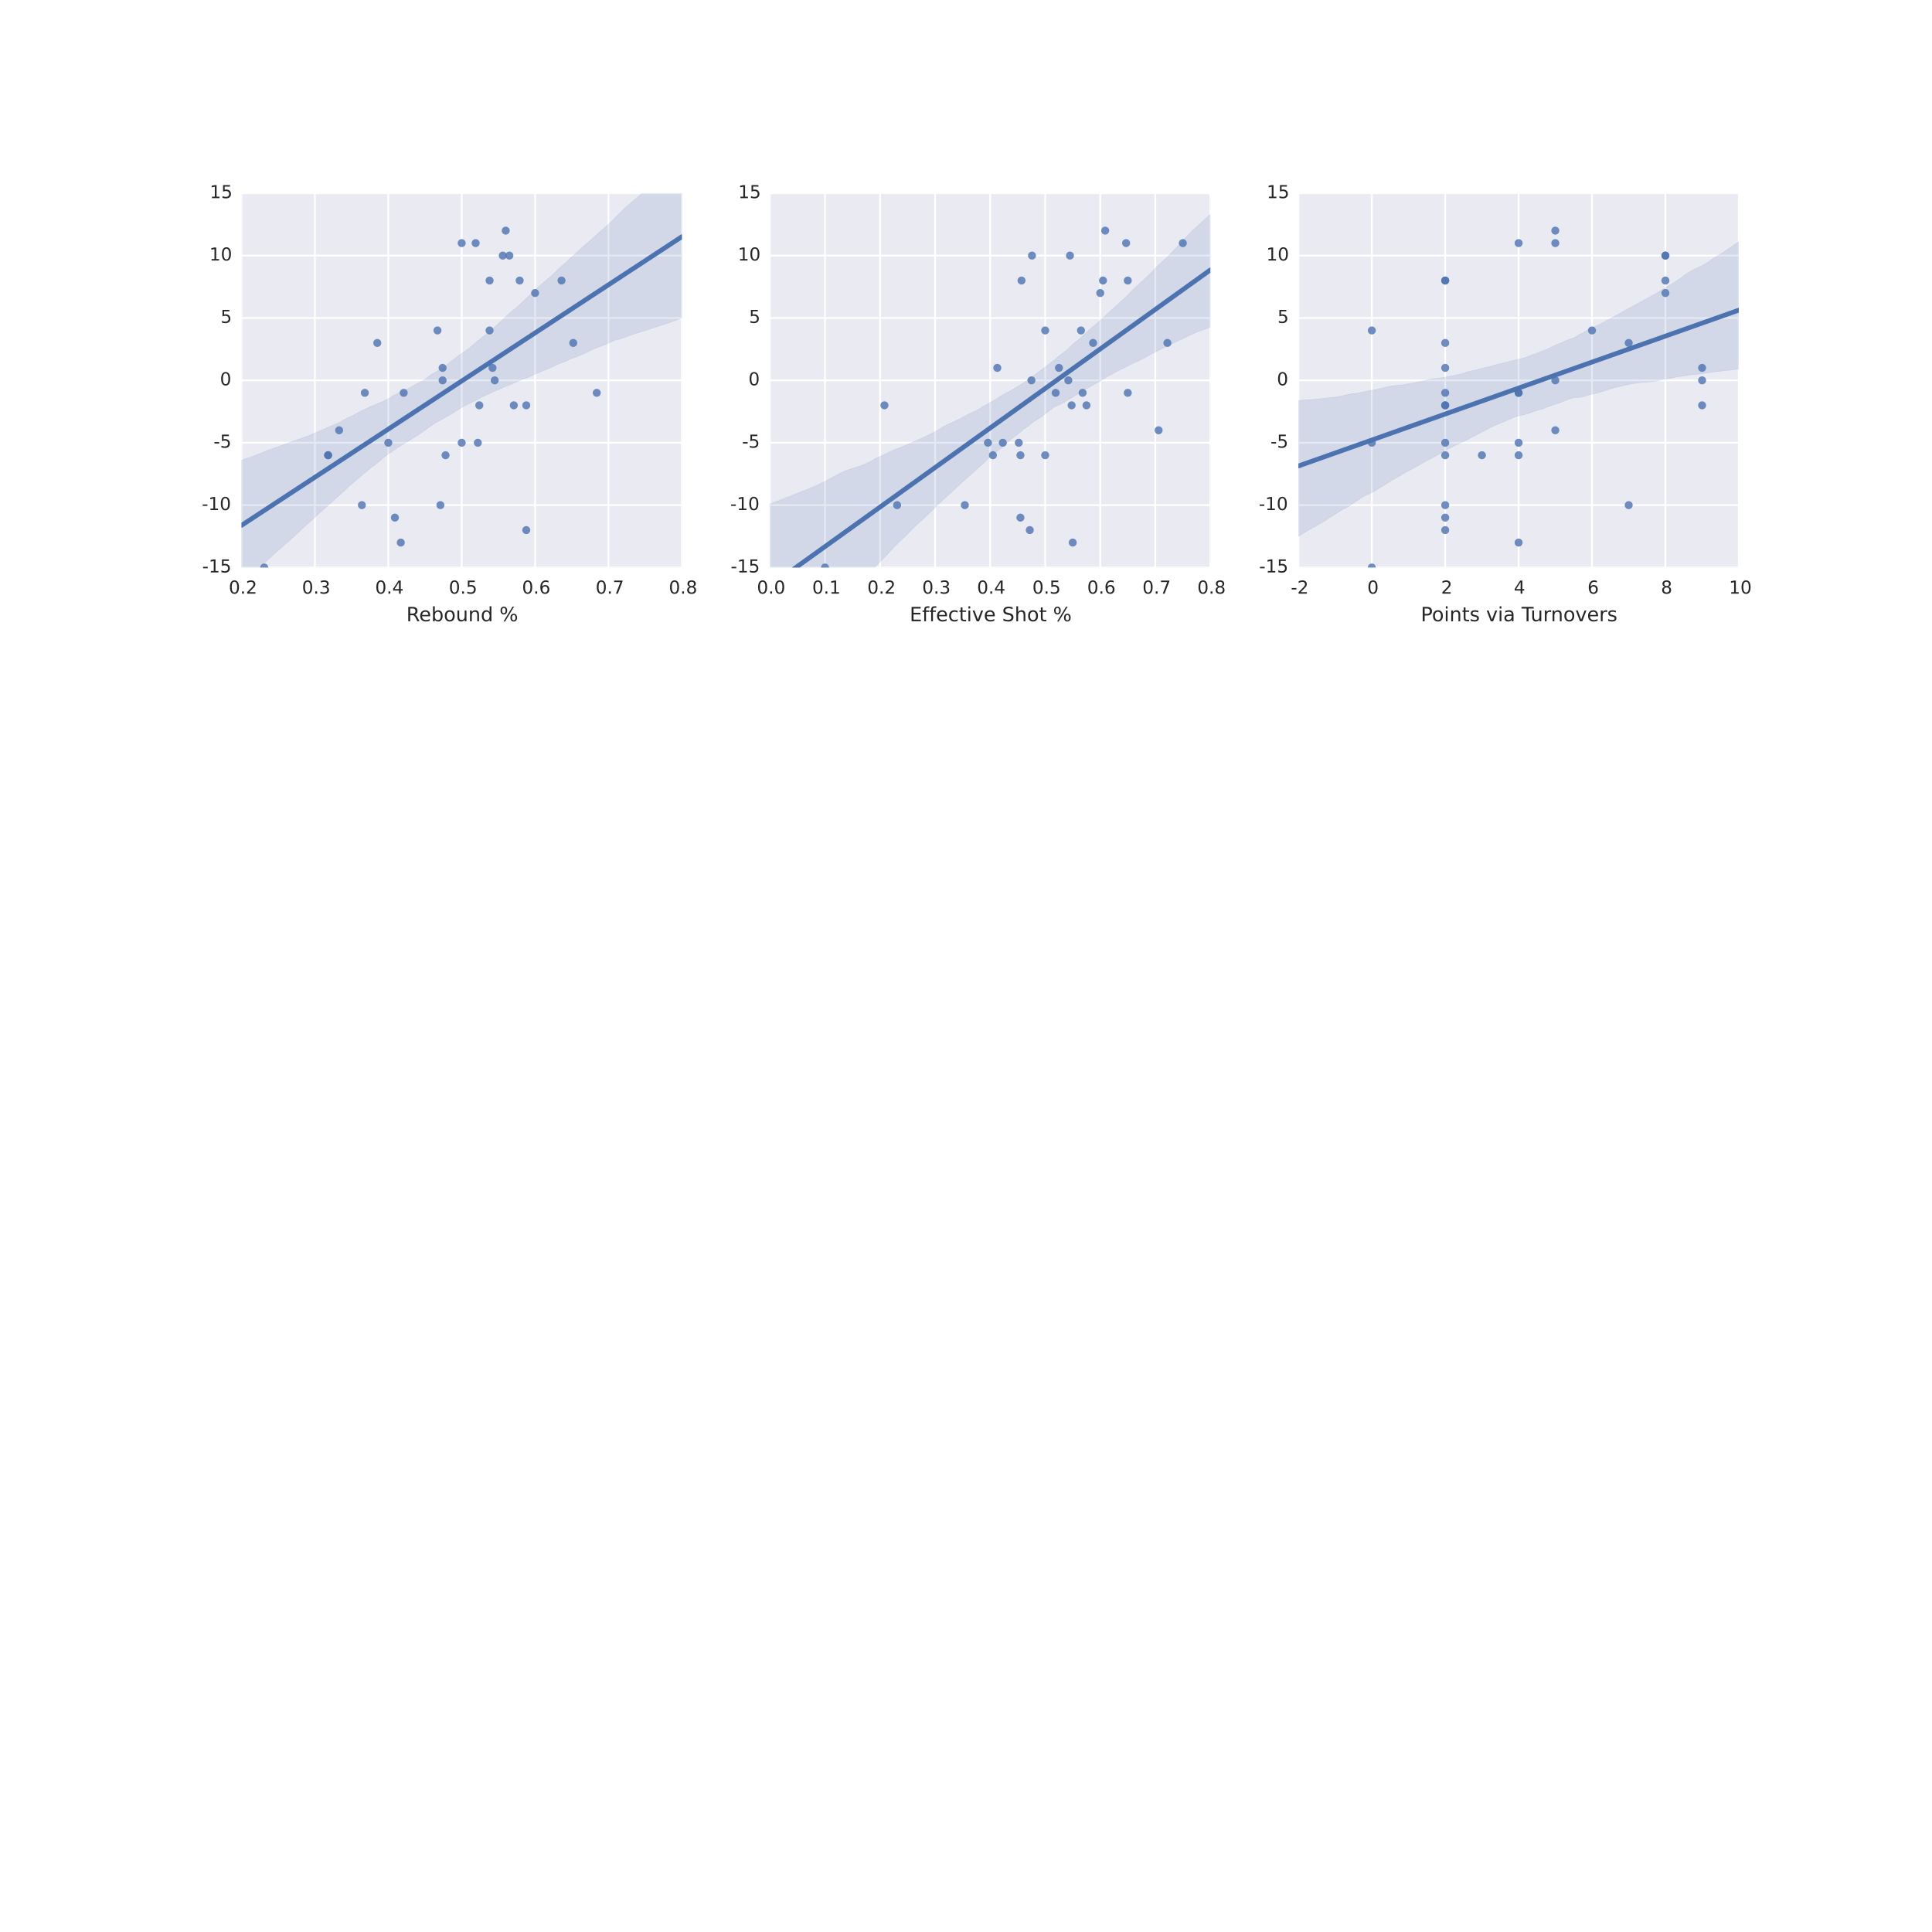 <?xml version="1.0" encoding="utf-8" standalone="no"?>
<!DOCTYPE svg PUBLIC "-//W3C//DTD SVG 1.1//EN"
  "http://www.w3.org/Graphics/SVG/1.1/DTD/svg11.dtd">
<!-- Created with matplotlib (http://matplotlib.org/) -->
<svg height="1080pt" version="1.1" viewBox="0 0 1080 1080" width="1080pt" xmlns="http://www.w3.org/2000/svg" xmlns:xlink="http://www.w3.org/1999/xlink">
 <defs>
  <style type="text/css">
*{stroke-linecap:butt;stroke-linejoin:round;}
  </style>
 </defs>
 <g id="figure_1">
  <g id="patch_1">
   <path d="
M0 1080
L1080 1080
L1080 0
L0 0
z
" style="fill:#ffffff;"/>
  </g>
  <g id="axes_1">
   <g id="patch_2">
    <path d="
M135 317.25
L381.176 317.25
L381.176 108
L135 108
z
" style="fill:#eaeaf2;"/>
   </g>
   <g id="matplotlib.axis_1">
    <g id="xtick_1">
     <g id="line2d_1">
      <path clip-path="url(#p796c768e71)" d="
M135 317.25
L135 108" style="fill:none;stroke:#ffffff;stroke-linecap:round;"/>
     </g>
     <g id="line2d_2">
      <defs>
       <path d="
M0 0
L0 0" id="m219da94a98" style="stroke:#262626;"/>
      </defs>
      <g>
       <use style="fill:#262626;stroke:#262626;" x="135.0" xlink:href="#m219da94a98" y="317.25"/>
      </g>
     </g>
     <g id="line2d_3">
      <g>
       <use style="fill:#262626;stroke:#262626;" x="135.0" xlink:href="#m219da94a98" y="108.0"/>
      </g>
     </g>
     <g id="text_1">
      <!-- 0.2 -->
      <defs>
       <path d="
M19.188 8.297
L53.609 8.297
L53.609 0
L7.328 0
L7.328 8.297
Q12.938 14.109 22.625 23.891
Q32.328 33.688 34.812 36.531
Q39.547 41.844 41.422 45.531
Q43.312 49.219 43.312 52.781
Q43.312 58.594 39.234 62.25
Q35.156 65.922 28.609 65.922
Q23.969 65.922 18.812 64.312
Q13.672 62.703 7.812 59.422
L7.812 69.391
Q13.766 71.781 18.938 73
Q24.125 74.219 28.422 74.219
Q39.75 74.219 46.484 68.547
Q53.219 62.891 53.219 53.422
Q53.219 48.922 51.531 44.891
Q49.859 40.875 45.406 35.406
Q44.188 33.984 37.641 27.219
Q31.109 20.453 19.188 8.297" id="BitstreamVeraSans-Roman-32"/>
       <path d="
M31.781 66.406
Q24.172 66.406 20.328 58.906
Q16.5 51.422 16.5 36.375
Q16.5 21.391 20.328 13.891
Q24.172 6.391 31.781 6.391
Q39.453 6.391 43.281 13.891
Q47.125 21.391 47.125 36.375
Q47.125 51.422 43.281 58.906
Q39.453 66.406 31.781 66.406
M31.781 74.219
Q44.047 74.219 50.516 64.516
Q56.984 54.828 56.984 36.375
Q56.984 17.969 50.516 8.266
Q44.047 -1.422 31.781 -1.422
Q19.531 -1.422 13.062 8.266
Q6.594 17.969 6.594 36.375
Q6.594 54.828 13.062 64.516
Q19.531 74.219 31.781 74.219" id="BitstreamVeraSans-Roman-30"/>
       <path d="
M10.688 12.406
L21 12.406
L21 0
L10.688 0
z
" id="BitstreamVeraSans-Roman-2e"/>
      </defs>
      <g style="fill:#262626;" transform="translate(127.879 331.848)scale(0.1 -0.1)">
       <use xlink:href="#BitstreamVeraSans-Roman-30"/>
       <use x="63.623" xlink:href="#BitstreamVeraSans-Roman-2e"/>
       <use x="95.41" xlink:href="#BitstreamVeraSans-Roman-32"/>
      </g>
     </g>
    </g>
    <g id="xtick_2">
     <g id="line2d_4">
      <path clip-path="url(#p796c768e71)" d="
M176.029 317.25
L176.029 108" style="fill:none;stroke:#ffffff;stroke-linecap:round;"/>
     </g>
     <g id="line2d_5">
      <g>
       <use style="fill:#262626;stroke:#262626;" x="176.029" xlink:href="#m219da94a98" y="317.25"/>
      </g>
     </g>
     <g id="line2d_6">
      <g>
       <use style="fill:#262626;stroke:#262626;" x="176.029" xlink:href="#m219da94a98" y="108.0"/>
      </g>
     </g>
     <g id="text_2">
      <!-- 0.3 -->
      <defs>
       <path d="
M40.578 39.312
Q47.656 37.797 51.625 33
Q55.609 28.219 55.609 21.188
Q55.609 10.406 48.188 4.484
Q40.766 -1.422 27.094 -1.422
Q22.516 -1.422 17.656 -0.516
Q12.797 0.391 7.625 2.203
L7.625 11.719
Q11.719 9.328 16.594 8.109
Q21.484 6.891 26.812 6.891
Q36.078 6.891 40.938 10.547
Q45.797 14.203 45.797 21.188
Q45.797 27.641 41.281 31.266
Q36.766 34.906 28.719 34.906
L20.219 34.906
L20.219 43.016
L29.109 43.016
Q36.375 43.016 40.234 45.922
Q44.094 48.828 44.094 54.297
Q44.094 59.906 40.109 62.906
Q36.141 65.922 28.719 65.922
Q24.656 65.922 20.016 65.031
Q15.375 64.156 9.812 62.312
L9.812 71.094
Q15.438 72.656 20.344 73.438
Q25.25 74.219 29.594 74.219
Q40.828 74.219 47.359 69.109
Q53.906 64.016 53.906 55.328
Q53.906 49.266 50.438 45.094
Q46.969 40.922 40.578 39.312" id="BitstreamVeraSans-Roman-33"/>
      </defs>
      <g style="fill:#262626;" transform="translate(168.808 331.848)scale(0.1 -0.1)">
       <use xlink:href="#BitstreamVeraSans-Roman-30"/>
       <use x="63.623" xlink:href="#BitstreamVeraSans-Roman-2e"/>
       <use x="95.41" xlink:href="#BitstreamVeraSans-Roman-33"/>
      </g>
     </g>
    </g>
    <g id="xtick_3">
     <g id="line2d_7">
      <path clip-path="url(#p796c768e71)" d="
M217.059 317.25
L217.059 108" style="fill:none;stroke:#ffffff;stroke-linecap:round;"/>
     </g>
     <g id="line2d_8">
      <g>
       <use style="fill:#262626;stroke:#262626;" x="217.059" xlink:href="#m219da94a98" y="317.25"/>
      </g>
     </g>
     <g id="line2d_9">
      <g>
       <use style="fill:#262626;stroke:#262626;" x="217.059" xlink:href="#m219da94a98" y="108.0"/>
      </g>
     </g>
     <g id="text_3">
      <!-- 0.4 -->
      <defs>
       <path d="
M37.797 64.312
L12.891 25.391
L37.797 25.391
z

M35.203 72.906
L47.609 72.906
L47.609 25.391
L58.016 25.391
L58.016 17.188
L47.609 17.188
L47.609 0
L37.797 0
L37.797 17.188
L4.891 17.188
L4.891 26.703
z
" id="BitstreamVeraSans-Roman-34"/>
      </defs>
      <g style="fill:#262626;" transform="translate(209.717 331.848)scale(0.1 -0.1)">
       <use xlink:href="#BitstreamVeraSans-Roman-30"/>
       <use x="63.623" xlink:href="#BitstreamVeraSans-Roman-2e"/>
       <use x="95.41" xlink:href="#BitstreamVeraSans-Roman-34"/>
      </g>
     </g>
    </g>
    <g id="xtick_4">
     <g id="line2d_10">
      <path clip-path="url(#p796c768e71)" d="
M258.088 317.25
L258.088 108" style="fill:none;stroke:#ffffff;stroke-linecap:round;"/>
     </g>
     <g id="line2d_11">
      <g>
       <use style="fill:#262626;stroke:#262626;" x="258.088" xlink:href="#m219da94a98" y="317.25"/>
      </g>
     </g>
     <g id="line2d_12">
      <g>
       <use style="fill:#262626;stroke:#262626;" x="258.088" xlink:href="#m219da94a98" y="108.0"/>
      </g>
     </g>
     <g id="text_4">
      <!-- 0.5 -->
      <defs>
       <path d="
M10.797 72.906
L49.516 72.906
L49.516 64.594
L19.828 64.594
L19.828 46.734
Q21.969 47.469 24.109 47.828
Q26.266 48.188 28.422 48.188
Q40.625 48.188 47.75 41.5
Q54.891 34.812 54.891 23.391
Q54.891 11.625 47.562 5.094
Q40.234 -1.422 26.906 -1.422
Q22.312 -1.422 17.547 -0.641
Q12.797 0.141 7.719 1.703
L7.719 11.625
Q12.109 9.234 16.797 8.062
Q21.484 6.891 26.703 6.891
Q35.156 6.891 40.078 11.328
Q45.016 15.766 45.016 23.391
Q45.016 31 40.078 35.438
Q35.156 39.891 26.703 39.891
Q22.75 39.891 18.812 39.016
Q14.891 38.141 10.797 36.281
z
" id="BitstreamVeraSans-Roman-35"/>
      </defs>
      <g style="fill:#262626;" transform="translate(250.903 331.848)scale(0.1 -0.1)">
       <use xlink:href="#BitstreamVeraSans-Roman-30"/>
       <use x="63.623" xlink:href="#BitstreamVeraSans-Roman-2e"/>
       <use x="95.41" xlink:href="#BitstreamVeraSans-Roman-35"/>
      </g>
     </g>
    </g>
    <g id="xtick_5">
     <g id="line2d_13">
      <path clip-path="url(#p796c768e71)" d="
M299.118 317.25
L299.118 108" style="fill:none;stroke:#ffffff;stroke-linecap:round;"/>
     </g>
     <g id="line2d_14">
      <g>
       <use style="fill:#262626;stroke:#262626;" x="299.118" xlink:href="#m219da94a98" y="317.25"/>
      </g>
     </g>
     <g id="line2d_15">
      <g>
       <use style="fill:#262626;stroke:#262626;" x="299.118" xlink:href="#m219da94a98" y="108.0"/>
      </g>
     </g>
     <g id="text_5">
      <!-- 0.6 -->
      <defs>
       <path d="
M33.016 40.375
Q26.375 40.375 22.484 35.828
Q18.609 31.297 18.609 23.391
Q18.609 15.531 22.484 10.953
Q26.375 6.391 33.016 6.391
Q39.656 6.391 43.531 10.953
Q47.406 15.531 47.406 23.391
Q47.406 31.297 43.531 35.828
Q39.656 40.375 33.016 40.375
M52.594 71.297
L52.594 62.312
Q48.875 64.062 45.094 64.984
Q41.312 65.922 37.594 65.922
Q27.828 65.922 22.672 59.328
Q17.531 52.734 16.797 39.406
Q19.672 43.656 24.016 45.922
Q28.375 48.188 33.594 48.188
Q44.578 48.188 50.953 41.516
Q57.328 34.859 57.328 23.391
Q57.328 12.156 50.688 5.359
Q44.047 -1.422 33.016 -1.422
Q20.359 -1.422 13.672 8.266
Q6.984 17.969 6.984 36.375
Q6.984 53.656 15.188 63.938
Q23.391 74.219 37.203 74.219
Q40.922 74.219 44.703 73.484
Q48.484 72.75 52.594 71.297" id="BitstreamVeraSans-Roman-36"/>
      </defs>
      <g style="fill:#262626;" transform="translate(291.811 331.848)scale(0.1 -0.1)">
       <use xlink:href="#BitstreamVeraSans-Roman-30"/>
       <use x="63.623" xlink:href="#BitstreamVeraSans-Roman-2e"/>
       <use x="95.41" xlink:href="#BitstreamVeraSans-Roman-36"/>
      </g>
     </g>
    </g>
    <g id="xtick_6">
     <g id="line2d_16">
      <path clip-path="url(#p796c768e71)" d="
M340.147 317.25
L340.147 108" style="fill:none;stroke:#ffffff;stroke-linecap:round;"/>
     </g>
     <g id="line2d_17">
      <g>
       <use style="fill:#262626;stroke:#262626;" x="340.147" xlink:href="#m219da94a98" y="317.25"/>
      </g>
     </g>
     <g id="line2d_18">
      <g>
       <use style="fill:#262626;stroke:#262626;" x="340.147" xlink:href="#m219da94a98" y="108.0"/>
      </g>
     </g>
     <g id="text_6">
      <!-- 0.7 -->
      <defs>
       <path d="
M8.203 72.906
L55.078 72.906
L55.078 68.703
L28.609 0
L18.312 0
L43.219 64.594
L8.203 64.594
z
" id="BitstreamVeraSans-Roman-37"/>
      </defs>
      <g style="fill:#262626;" transform="translate(332.953 331.848)scale(0.1 -0.1)">
       <use xlink:href="#BitstreamVeraSans-Roman-30"/>
       <use x="63.623" xlink:href="#BitstreamVeraSans-Roman-2e"/>
       <use x="95.41" xlink:href="#BitstreamVeraSans-Roman-37"/>
      </g>
     </g>
    </g>
    <g id="xtick_7">
     <g id="line2d_19">
      <path clip-path="url(#p796c768e71)" d="
M381.176 317.25
L381.176 108" style="fill:none;stroke:#ffffff;stroke-linecap:round;"/>
     </g>
     <g id="line2d_20">
      <g>
       <use style="fill:#262626;stroke:#262626;" x="381.176" xlink:href="#m219da94a98" y="317.25"/>
      </g>
     </g>
     <g id="line2d_21">
      <g>
       <use style="fill:#262626;stroke:#262626;" x="381.176" xlink:href="#m219da94a98" y="108.0"/>
      </g>
     </g>
     <g id="text_7">
      <!-- 0.8 -->
      <defs>
       <path d="
M31.781 34.625
Q24.75 34.625 20.719 30.859
Q16.703 27.094 16.703 20.516
Q16.703 13.922 20.719 10.156
Q24.75 6.391 31.781 6.391
Q38.812 6.391 42.859 10.172
Q46.922 13.969 46.922 20.516
Q46.922 27.094 42.891 30.859
Q38.875 34.625 31.781 34.625
M21.922 38.812
Q15.578 40.375 12.031 44.719
Q8.5 49.078 8.5 55.328
Q8.5 64.062 14.719 69.141
Q20.953 74.219 31.781 74.219
Q42.672 74.219 48.875 69.141
Q55.078 64.062 55.078 55.328
Q55.078 49.078 51.531 44.719
Q48 40.375 41.703 38.812
Q48.828 37.156 52.797 32.312
Q56.781 27.484 56.781 20.516
Q56.781 9.906 50.312 4.234
Q43.844 -1.422 31.781 -1.422
Q19.734 -1.422 13.25 4.234
Q6.781 9.906 6.781 20.516
Q6.781 27.484 10.781 32.312
Q14.797 37.156 21.922 38.812
M18.312 54.391
Q18.312 48.734 21.844 45.562
Q25.391 42.391 31.781 42.391
Q38.141 42.391 41.719 45.562
Q45.312 48.734 45.312 54.391
Q45.312 60.062 41.719 63.234
Q38.141 66.406 31.781 66.406
Q25.391 66.406 21.844 63.234
Q18.312 60.062 18.312 54.391" id="BitstreamVeraSans-Roman-38"/>
      </defs>
      <g style="fill:#262626;" transform="translate(373.897 331.848)scale(0.1 -0.1)">
       <use xlink:href="#BitstreamVeraSans-Roman-30"/>
       <use x="63.623" xlink:href="#BitstreamVeraSans-Roman-2e"/>
       <use x="95.41" xlink:href="#BitstreamVeraSans-Roman-38"/>
      </g>
     </g>
    </g>
    <g id="text_8">
     <!-- Rebound % -->
     <defs>
      <path id="BitstreamVeraSans-Roman-20"/>
      <path d="
M72.703 32.078
Q68.453 32.078 66.031 28.469
Q63.625 24.859 63.625 18.406
Q63.625 12.062 66.031 8.422
Q68.453 4.781 72.703 4.781
Q76.859 4.781 79.266 8.422
Q81.688 12.062 81.688 18.406
Q81.688 24.812 79.266 28.438
Q76.859 32.078 72.703 32.078
M72.703 38.281
Q80.422 38.281 84.953 32.906
Q89.5 27.547 89.5 18.406
Q89.5 9.281 84.938 3.922
Q80.375 -1.422 72.703 -1.422
Q64.891 -1.422 60.344 3.922
Q55.812 9.281 55.812 18.406
Q55.812 27.594 60.375 32.938
Q64.938 38.281 72.703 38.281
M22.312 68.016
Q18.109 68.016 15.688 64.375
Q13.281 60.75 13.281 54.391
Q13.281 47.953 15.672 44.328
Q18.062 40.719 22.312 40.719
Q26.562 40.719 28.969 44.328
Q31.391 47.953 31.391 54.391
Q31.391 60.688 28.953 64.344
Q26.516 68.016 22.312 68.016
M66.406 74.219
L74.219 74.219
L28.609 -1.422
L20.797 -1.422
z

M22.312 74.219
Q30.031 74.219 34.609 68.875
Q39.203 63.531 39.203 54.391
Q39.203 45.172 34.641 39.844
Q30.078 34.516 22.312 34.516
Q14.547 34.516 10.031 39.859
Q5.516 45.219 5.516 54.391
Q5.516 63.484 10.047 68.844
Q14.594 74.219 22.312 74.219" id="BitstreamVeraSans-Roman-25"/>
      <path d="
M54.891 33.016
L54.891 0
L45.906 0
L45.906 32.719
Q45.906 40.484 42.875 44.328
Q39.844 48.188 33.797 48.188
Q26.516 48.188 22.312 43.547
Q18.109 38.922 18.109 30.906
L18.109 0
L9.078 0
L9.078 54.688
L18.109 54.688
L18.109 46.188
Q21.344 51.125 25.703 53.562
Q30.078 56 35.797 56
Q45.219 56 50.047 50.172
Q54.891 44.344 54.891 33.016" id="BitstreamVeraSans-Roman-6e"/>
      <path d="
M30.609 48.391
Q23.391 48.391 19.188 42.75
Q14.984 37.109 14.984 27.297
Q14.984 17.484 19.156 11.844
Q23.344 6.203 30.609 6.203
Q37.797 6.203 41.984 11.859
Q46.188 17.531 46.188 27.297
Q46.188 37.016 41.984 42.703
Q37.797 48.391 30.609 48.391
M30.609 56
Q42.328 56 49.016 48.375
Q55.719 40.766 55.719 27.297
Q55.719 13.875 49.016 6.219
Q42.328 -1.422 30.609 -1.422
Q18.844 -1.422 12.172 6.219
Q5.516 13.875 5.516 27.297
Q5.516 40.766 12.172 48.375
Q18.844 56 30.609 56" id="BitstreamVeraSans-Roman-6f"/>
      <path d="
M44.391 34.188
Q47.562 33.109 50.562 29.594
Q53.562 26.078 56.594 19.922
L66.609 0
L56 0
L46.688 18.703
Q43.062 26.031 39.672 28.422
Q36.281 30.812 30.422 30.812
L19.672 30.812
L19.672 0
L9.812 0
L9.812 72.906
L32.078 72.906
Q44.578 72.906 50.734 67.672
Q56.891 62.453 56.891 51.906
Q56.891 45.016 53.688 40.469
Q50.484 35.938 44.391 34.188
M19.672 64.797
L19.672 38.922
L32.078 38.922
Q39.203 38.922 42.844 42.219
Q46.484 45.516 46.484 51.906
Q46.484 58.297 42.844 61.547
Q39.203 64.797 32.078 64.797
z
" id="BitstreamVeraSans-Roman-52"/>
      <path d="
M56.203 29.594
L56.203 25.203
L14.891 25.203
Q15.484 15.922 20.484 11.062
Q25.484 6.203 34.422 6.203
Q39.594 6.203 44.453 7.469
Q49.312 8.734 54.109 11.281
L54.109 2.781
Q49.266 0.734 44.188 -0.344
Q39.109 -1.422 33.891 -1.422
Q20.797 -1.422 13.156 6.188
Q5.516 13.812 5.516 26.812
Q5.516 40.234 12.766 48.109
Q20.016 56 32.328 56
Q43.359 56 49.781 48.891
Q56.203 41.797 56.203 29.594
M47.219 32.234
Q47.125 39.594 43.094 43.984
Q39.062 48.391 32.422 48.391
Q24.906 48.391 20.391 44.141
Q15.875 39.891 15.188 32.172
z
" id="BitstreamVeraSans-Roman-65"/>
      <path d="
M45.406 46.391
L45.406 75.984
L54.391 75.984
L54.391 0
L45.406 0
L45.406 8.203
Q42.578 3.328 38.25 0.953
Q33.938 -1.422 27.875 -1.422
Q17.969 -1.422 11.734 6.484
Q5.516 14.406 5.516 27.297
Q5.516 40.188 11.734 48.094
Q17.969 56 27.875 56
Q33.938 56 38.25 53.625
Q42.578 51.266 45.406 46.391
M14.797 27.297
Q14.797 17.391 18.875 11.75
Q22.953 6.109 30.078 6.109
Q37.203 6.109 41.297 11.75
Q45.406 17.391 45.406 27.297
Q45.406 37.203 41.297 42.844
Q37.203 48.484 30.078 48.484
Q22.953 48.484 18.875 42.844
Q14.797 37.203 14.797 27.297" id="BitstreamVeraSans-Roman-64"/>
      <path d="
M8.5 21.578
L8.5 54.688
L17.484 54.688
L17.484 21.922
Q17.484 14.156 20.5 10.266
Q23.531 6.391 29.594 6.391
Q36.859 6.391 41.078 11.031
Q45.312 15.672 45.312 23.688
L45.312 54.688
L54.297 54.688
L54.297 0
L45.312 0
L45.312 8.406
Q42.047 3.422 37.719 1
Q33.406 -1.422 27.688 -1.422
Q18.266 -1.422 13.375 4.438
Q8.5 10.297 8.5 21.578" id="BitstreamVeraSans-Roman-75"/>
      <path d="
M48.688 27.297
Q48.688 37.203 44.609 42.844
Q40.531 48.484 33.406 48.484
Q26.266 48.484 22.188 42.844
Q18.109 37.203 18.109 27.297
Q18.109 17.391 22.188 11.75
Q26.266 6.109 33.406 6.109
Q40.531 6.109 44.609 11.75
Q48.688 17.391 48.688 27.297
M18.109 46.391
Q20.953 51.266 25.266 53.625
Q29.594 56 35.594 56
Q45.562 56 51.781 48.094
Q58.016 40.188 58.016 27.297
Q58.016 14.406 51.781 6.484
Q45.562 -1.422 35.594 -1.422
Q29.594 -1.422 25.266 0.953
Q20.953 3.328 18.109 8.203
L18.109 0
L9.078 0
L9.078 75.984
L18.109 75.984
z
" id="BitstreamVeraSans-Roman-62"/>
     </defs>
     <g style="fill:#262626;" transform="translate(227.14 347.286)scale(0.11 -0.11)">
      <use xlink:href="#BitstreamVeraSans-Roman-52"/>
      <use x="64.982" xlink:href="#BitstreamVeraSans-Roman-65"/>
      <use x="126.506" xlink:href="#BitstreamVeraSans-Roman-62"/>
      <use x="189.982" xlink:href="#BitstreamVeraSans-Roman-6f"/>
      <use x="251.164" xlink:href="#BitstreamVeraSans-Roman-75"/>
      <use x="314.543" xlink:href="#BitstreamVeraSans-Roman-6e"/>
      <use x="377.922" xlink:href="#BitstreamVeraSans-Roman-64"/>
      <use x="441.398" xlink:href="#BitstreamVeraSans-Roman-20"/>
      <use x="473.186" xlink:href="#BitstreamVeraSans-Roman-25"/>
     </g>
    </g>
   </g>
   <g id="matplotlib.axis_2">
    <g id="ytick_1">
     <g id="line2d_22">
      <path clip-path="url(#p796c768e71)" d="
M135 317.25
L381.176 317.25" style="fill:none;stroke:#ffffff;stroke-linecap:round;"/>
     </g>
     <g id="line2d_23">
      <g>
       <use style="fill:#262626;stroke:#262626;" x="135.0" xlink:href="#m219da94a98" y="317.25"/>
      </g>
     </g>
     <g id="line2d_24">
      <g>
       <use style="fill:#262626;stroke:#262626;" x="381.176" xlink:href="#m219da94a98" y="317.25"/>
      </g>
     </g>
     <g id="text_9">
      <!-- -15 -->
      <defs>
       <path d="
M12.406 8.297
L28.516 8.297
L28.516 63.922
L10.984 60.406
L10.984 69.391
L28.422 72.906
L38.281 72.906
L38.281 8.297
L54.391 8.297
L54.391 0
L12.406 0
z
" id="BitstreamVeraSans-Roman-31"/>
       <path d="
M4.891 31.391
L31.203 31.391
L31.203 23.391
L4.891 23.391
z
" id="BitstreamVeraSans-Roman-2d"/>
      </defs>
      <g style="fill:#262626;" transform="translate(113.03 320.009)scale(0.1 -0.1)">
       <use xlink:href="#BitstreamVeraSans-Roman-2d"/>
       <use x="36.084" xlink:href="#BitstreamVeraSans-Roman-31"/>
       <use x="99.707" xlink:href="#BitstreamVeraSans-Roman-35"/>
      </g>
     </g>
    </g>
    <g id="ytick_2">
     <g id="line2d_25">
      <path clip-path="url(#p796c768e71)" d="
M135 282.375
L381.176 282.375" style="fill:none;stroke:#ffffff;stroke-linecap:round;"/>
     </g>
     <g id="line2d_26">
      <g>
       <use style="fill:#262626;stroke:#262626;" x="135.0" xlink:href="#m219da94a98" y="282.375"/>
      </g>
     </g>
     <g id="line2d_27">
      <g>
       <use style="fill:#262626;stroke:#262626;" x="381.176" xlink:href="#m219da94a98" y="282.375"/>
      </g>
     </g>
     <g id="text_10">
      <!-- -10 -->
      <g style="fill:#262626;" transform="translate(112.82 285.134)scale(0.1 -0.1)">
       <use xlink:href="#BitstreamVeraSans-Roman-2d"/>
       <use x="36.084" xlink:href="#BitstreamVeraSans-Roman-31"/>
       <use x="99.707" xlink:href="#BitstreamVeraSans-Roman-30"/>
      </g>
     </g>
    </g>
    <g id="ytick_3">
     <g id="line2d_28">
      <path clip-path="url(#p796c768e71)" d="
M135 247.5
L381.176 247.5" style="fill:none;stroke:#ffffff;stroke-linecap:round;"/>
     </g>
     <g id="line2d_29">
      <g>
       <use style="fill:#262626;stroke:#262626;" x="135.0" xlink:href="#m219da94a98" y="247.5"/>
      </g>
     </g>
     <g id="line2d_30">
      <g>
       <use style="fill:#262626;stroke:#262626;" x="381.176" xlink:href="#m219da94a98" y="247.5"/>
      </g>
     </g>
     <g id="text_11">
      <!-- -5 -->
      <g style="fill:#262626;" transform="translate(119.392 250.259)scale(0.1 -0.1)">
       <use xlink:href="#BitstreamVeraSans-Roman-2d"/>
       <use x="36.084" xlink:href="#BitstreamVeraSans-Roman-35"/>
      </g>
     </g>
    </g>
    <g id="ytick_4">
     <g id="line2d_31">
      <path clip-path="url(#p796c768e71)" d="
M135 212.625
L381.176 212.625" style="fill:none;stroke:#ffffff;stroke-linecap:round;"/>
     </g>
     <g id="line2d_32">
      <g>
       <use style="fill:#262626;stroke:#262626;" x="135.0" xlink:href="#m219da94a98" y="212.625"/>
      </g>
     </g>
     <g id="line2d_33">
      <g>
       <use style="fill:#262626;stroke:#262626;" x="381.176" xlink:href="#m219da94a98" y="212.625"/>
      </g>
     </g>
     <g id="text_12">
      <!-- 0 -->
      <g style="fill:#262626;" transform="translate(122.961 215.384)scale(0.1 -0.1)">
       <use xlink:href="#BitstreamVeraSans-Roman-30"/>
      </g>
     </g>
    </g>
    <g id="ytick_5">
     <g id="line2d_34">
      <path clip-path="url(#p796c768e71)" d="
M135 177.75
L381.176 177.75" style="fill:none;stroke:#ffffff;stroke-linecap:round;"/>
     </g>
     <g id="line2d_35">
      <g>
       <use style="fill:#262626;stroke:#262626;" x="135.0" xlink:href="#m219da94a98" y="177.75"/>
      </g>
     </g>
     <g id="line2d_36">
      <g>
       <use style="fill:#262626;stroke:#262626;" x="381.176" xlink:href="#m219da94a98" y="177.75"/>
      </g>
     </g>
     <g id="text_13">
      <!-- 5 -->
      <g style="fill:#262626;" transform="translate(123.283 180.509)scale(0.1 -0.1)">
       <use xlink:href="#BitstreamVeraSans-Roman-35"/>
      </g>
     </g>
    </g>
    <g id="ytick_6">
     <g id="line2d_37">
      <path clip-path="url(#p796c768e71)" d="
M135 142.875
L381.176 142.875" style="fill:none;stroke:#ffffff;stroke-linecap:round;"/>
     </g>
     <g id="line2d_38">
      <g>
       <use style="fill:#262626;stroke:#262626;" x="135.0" xlink:href="#m219da94a98" y="142.875"/>
      </g>
     </g>
     <g id="line2d_39">
      <g>
       <use style="fill:#262626;stroke:#262626;" x="381.176" xlink:href="#m219da94a98" y="142.875"/>
      </g>
     </g>
     <g id="text_14">
      <!-- 10 -->
      <g style="fill:#262626;" transform="translate(117.037 145.634)scale(0.1 -0.1)">
       <use xlink:href="#BitstreamVeraSans-Roman-31"/>
       <use x="63.623" xlink:href="#BitstreamVeraSans-Roman-30"/>
      </g>
     </g>
    </g>
    <g id="ytick_7">
     <g id="line2d_40">
      <path clip-path="url(#p796c768e71)" d="
M135 108
L381.176 108" style="fill:none;stroke:#ffffff;stroke-linecap:round;"/>
     </g>
     <g id="line2d_41">
      <g>
       <use style="fill:#262626;stroke:#262626;" x="135.0" xlink:href="#m219da94a98" y="108.0"/>
      </g>
     </g>
     <g id="line2d_42">
      <g>
       <use style="fill:#262626;stroke:#262626;" x="381.176" xlink:href="#m219da94a98" y="108.0"/>
      </g>
     </g>
     <g id="text_15">
      <!-- 15 -->
      <g style="fill:#262626;" transform="translate(117.247 110.759)scale(0.1 -0.1)">
       <use xlink:href="#BitstreamVeraSans-Roman-31"/>
       <use x="63.623" xlink:href="#BitstreamVeraSans-Roman-35"/>
      </g>
     </g>
    </g>
   </g>
   <g id="PathCollection_1">
    <defs>
     <path d="
M0 2.236
C0.593 2.236 1.162 2 1.581 1.581
C2 1.162 2.236 0.593 2.236 0
C2.236 -0.593 2 -1.162 1.581 -1.581
C1.162 -2 0.593 -2.236 0 -2.236
C-0.593 -2.236 -1.162 -2 -1.581 -1.581
C-2 -1.162 -2.236 -0.593 -2.236 0
C-2.236 0.593 -2 1.162 -1.581 1.581
C-1.162 2 -0.593 2.236 0 2.236
z
" id="m501da90a0f"/>
    </defs>
    <g clip-path="url(#p796c768e71)">
     <use style="fill:#4c72b0;fill-opacity:0.8;" x="281.065" xlink:href="#m501da90a0f" y="142.875"/>
     <use style="fill:#4c72b0;fill-opacity:0.8;" x="320.453" xlink:href="#m501da90a0f" y="191.7"/>
     <use style="fill:#4c72b0;fill-opacity:0.8;" x="247.421" xlink:href="#m501da90a0f" y="212.625"/>
     <use style="fill:#4c72b0;fill-opacity:0.8;" x="294.194" xlink:href="#m501da90a0f" y="226.575"/>
     <use style="fill:#4c72b0;fill-opacity:0.8;" x="273.679" xlink:href="#m501da90a0f" y="156.825"/>
     <use style="fill:#4c72b0;fill-opacity:0.8;" x="183.415" xlink:href="#m501da90a0f" y="254.475"/>
     <use style="fill:#4c72b0;fill-opacity:0.8;" x="247.421" xlink:href="#m501da90a0f" y="205.65"/>
     <use style="fill:#4c72b0;fill-opacity:0.8;" x="217.059" xlink:href="#m501da90a0f" y="247.5"/>
     <use style="fill:#4c72b0;fill-opacity:0.8;" x="220.751" xlink:href="#m501da90a0f" y="289.35"/>
     <use style="fill:#4c72b0;fill-opacity:0.8;" x="210.904" xlink:href="#m501da90a0f" y="191.7"/>
     <use style="fill:#4c72b0;fill-opacity:0.8;" x="147.719" xlink:href="#m501da90a0f" y="317.25"/>
     <use style="fill:#4c72b0;fill-opacity:0.8;" x="273.679" xlink:href="#m501da90a0f" y="184.725"/>
     <use style="fill:#4c72b0;fill-opacity:0.8;" x="276.551" xlink:href="#m501da90a0f" y="212.625"/>
     <use style="fill:#4c72b0;fill-opacity:0.8;" x="267.935" xlink:href="#m501da90a0f" y="226.575"/>
     <use style="fill:#4c72b0;fill-opacity:0.8;" x="299.118" xlink:href="#m501da90a0f" y="163.8"/>
     <use style="fill:#4c72b0;fill-opacity:0.8;" x="313.888" xlink:href="#m501da90a0f" y="156.825"/>
     <use style="fill:#4c72b0;fill-opacity:0.8;" x="202.288" xlink:href="#m501da90a0f" y="282.375"/>
     <use style="fill:#4c72b0;fill-opacity:0.8;" x="224.034" xlink:href="#m501da90a0f" y="303.3"/>
     <use style="fill:#4c72b0;fill-opacity:0.8;" x="189.569" xlink:href="#m501da90a0f" y="240.525"/>
     <use style="fill:#4c72b0;fill-opacity:0.8;" x="284.757" xlink:href="#m501da90a0f" y="142.875"/>
     <use style="fill:#4c72b0;fill-opacity:0.8;" x="287.219" xlink:href="#m501da90a0f" y="226.575"/>
     <use style="fill:#4c72b0;fill-opacity:0.8;" x="275.321" xlink:href="#m501da90a0f" y="205.65"/>
     <use style="fill:#4c72b0;fill-opacity:0.8;" x="244.549" xlink:href="#m501da90a0f" y="184.725"/>
     <use style="fill:#4c72b0;fill-opacity:0.8;" x="265.884" xlink:href="#m501da90a0f" y="135.9"/>
     <use style="fill:#4c72b0;fill-opacity:0.8;" x="333.582" xlink:href="#m501da90a0f" y="219.6"/>
     <use style="fill:#4c72b0;fill-opacity:0.8;" x="183.415" xlink:href="#m501da90a0f" y="254.475"/>
     <use style="fill:#4c72b0;fill-opacity:0.8;" x="294.194" xlink:href="#m501da90a0f" y="296.325"/>
     <use style="fill:#4c72b0;fill-opacity:0.8;" x="258.088" xlink:href="#m501da90a0f" y="135.9"/>
     <use style="fill:#4c72b0;fill-opacity:0.8;" x="282.706" xlink:href="#m501da90a0f" y="128.925"/>
     <use style="fill:#4c72b0;fill-opacity:0.8;" x="267.115" xlink:href="#m501da90a0f" y="247.5"/>
     <use style="fill:#4c72b0;fill-opacity:0.8;" x="203.929" xlink:href="#m501da90a0f" y="219.6"/>
     <use style="fill:#4c72b0;fill-opacity:0.8;" x="246.19" xlink:href="#m501da90a0f" y="282.375"/>
     <use style="fill:#4c72b0;fill-opacity:0.8;" x="249.062" xlink:href="#m501da90a0f" y="254.475"/>
     <use style="fill:#4c72b0;fill-opacity:0.8;" x="225.675" xlink:href="#m501da90a0f" y="219.6"/>
     <use style="fill:#4c72b0;fill-opacity:0.8;" x="290.501" xlink:href="#m501da90a0f" y="156.825"/>
     <use style="fill:#4c72b0;fill-opacity:0.8;" x="258.088" xlink:href="#m501da90a0f" y="247.5"/>
    </g>
   </g>
   <g id="PolyCollection_1">
    <defs>
     <path d="
M135 -822.745
L135 -753.592
L137.487 -755.688
L139.973 -757.789
L142.46 -760.153
L144.947 -762.648
L147.433 -765.013
L149.92 -767.264
L152.406 -769.516
L154.893 -771.799
L157.38 -773.982
L159.866 -776.162
L162.353 -778.342
L164.84 -780.543
L167.326 -782.864
L169.813 -785.224
L172.299 -787.503
L174.786 -789.72
L177.273 -791.958
L179.759 -794.202
L182.246 -796.446
L184.733 -798.689
L187.219 -800.899
L189.706 -803.087
L192.193 -805.38
L194.679 -807.791
L197.166 -809.922
L199.652 -812.036
L202.139 -814.155
L204.626 -816.276
L207.112 -818.344
L209.599 -820.095
L212.086 -822.17
L214.572 -824.321
L217.059 -826.256
L219.545 -827.857
L222.032 -829.608
L224.519 -831.178
L227.005 -832.574
L229.492 -834.252
L231.979 -835.757
L234.465 -837.284
L236.952 -839.1
L239.439 -840.853
L241.925 -842.663
L244.412 -844.204
L246.898 -845.49
L249.385 -846.883
L251.872 -848.244
L254.358 -849.987
L256.845 -851.403
L259.332 -852.928
L261.818 -854.173
L264.305 -855.373
L266.791 -856.555
L269.278 -858.067
L271.765 -859.16
L274.251 -860.246
L276.738 -861.48
L279.225 -862.417
L281.711 -863.595
L284.198 -864.535
L286.684 -865.605
L289.171 -866.676
L291.658 -867.747
L294.144 -868.706
L296.631 -869.658
L299.118 -870.907
L301.604 -871.858
L304.091 -872.942
L306.578 -873.942
L309.064 -875.03
L311.551 -876.303
L314.037 -877.201
L316.524 -878.215
L319.011 -879.433
L321.497 -880.216
L323.984 -881.238
L326.471 -882.346
L328.957 -883.481
L331.444 -884.736
L333.93 -885.729
L336.417 -886.664
L338.904 -887.6
L341.39 -888.772
L343.877 -889.863
L346.364 -890.411
L348.85 -891.306
L351.337 -892.234
L353.824 -893.063
L356.31 -893.867
L358.797 -894.679
L361.283 -895.467
L363.77 -896.265
L366.257 -897.064
L368.743 -897.862
L371.23 -898.661
L373.717 -899.461
L376.203 -900.358
L378.69 -901.361
L381.176 -902.363
L381.176 -992.369
L381.176 -992.369
L378.69 -990.059
L376.203 -987.75
L373.717 -985.44
L371.23 -983.129
L368.743 -980.815
L366.257 -978.502
L363.77 -976.188
L361.283 -973.967
L358.797 -971.827
L356.31 -969.686
L353.824 -967.545
L351.337 -965.405
L348.85 -963.264
L346.364 -960.765
L343.877 -958.258
L341.39 -955.753
L338.904 -953.519
L336.417 -951.39
L333.93 -949.174
L331.444 -946.958
L328.957 -944.773
L326.471 -942.567
L323.984 -940.297
L321.497 -938.079
L319.011 -935.857
L316.524 -933.436
L314.037 -931.334
L311.551 -928.996
L309.064 -926.572
L306.578 -924.341
L304.091 -922.305
L301.604 -920.207
L299.118 -917.862
L296.631 -915.476
L294.144 -913.166
L291.658 -910.824
L289.171 -908.477
L286.684 -906.443
L284.198 -904.325
L281.711 -902
L279.225 -899.654
L276.738 -897.39
L274.251 -895.384
L271.765 -893.245
L269.278 -891.201
L266.791 -889.194
L264.305 -887.038
L261.818 -884.956
L259.332 -883.216
L256.845 -881.561
L254.358 -879.639
L251.872 -877.84
L249.385 -875.691
L246.898 -874.027
L244.412 -872.611
L241.925 -871.107
L239.439 -869.451
L236.952 -867.602
L234.465 -866.248
L231.979 -864.863
L229.492 -863.469
L227.005 -862.233
L224.519 -861.181
L222.032 -859.889
L219.545 -858.726
L217.059 -857.114
L214.572 -855.796
L212.086 -854.831
L209.599 -853.694
L207.112 -852.776
L204.626 -851.523
L202.139 -850.415
L199.652 -849.052
L197.166 -847.682
L194.679 -846.644
L192.193 -845.244
L189.706 -843.84
L187.219 -842.727
L184.733 -841.708
L182.246 -840.596
L179.759 -839.538
L177.273 -838.537
L174.786 -837.446
L172.299 -836.356
L169.813 -835.436
L167.326 -834.577
L164.84 -833.712
L162.353 -832.856
L159.866 -831.862
L157.38 -830.987
L154.893 -830.112
L152.406 -829.237
L149.92 -828.358
L147.433 -827.337
L144.947 -826.291
L142.46 -825.312
L139.973 -824.344
L137.487 -823.545
L135 -822.745
z
" id="mc7fff4a1af" style="stroke:#4c72b0;stroke-opacity:0.15;stroke-width:0.3;"/>
    </defs>
    <g clip-path="url(#p796c768e71)">
     <use style="fill:#4c72b0;fill-opacity:0.15;stroke:#4c72b0;stroke-opacity:0.15;stroke-width:0.3;" x="0.0" xlink:href="#mc7fff4a1af" y="1080.0"/>
    </g>
   </g>
   <g id="line2d_43">
    <path clip-path="url(#p796c768e71)" d="
M135 293.688
L137.487 292.058
L139.973 290.427
L142.46 288.797
L144.947 287.167
L147.433 285.537
L149.92 283.907
L152.406 282.277
L154.893 280.647
L157.38 279.017
L159.866 277.387
L162.353 275.757
L164.84 274.126
L167.326 272.496
L169.813 270.866
L172.299 269.236
L174.786 267.606
L177.273 265.976
L179.759 264.346
L182.246 262.716
L184.733 261.086
L187.219 259.456
L189.706 257.826
L192.193 256.195
L194.679 254.565
L197.166 252.935
L199.652 251.305
L202.139 249.675
L204.626 248.045
L207.112 246.415
L209.599 244.785
L212.086 243.155
L214.572 241.525
L217.059 239.895
L219.545 238.264
L222.032 236.634
L224.519 235.004
L227.005 233.374
L229.492 231.744
L231.979 230.114
L234.465 228.484
L236.952 226.854
L239.439 225.224
L241.925 223.594
L244.412 221.964
L246.898 220.333
L249.385 218.703
L251.872 217.073
L254.358 215.443
L256.845 213.813
L259.332 212.183
L261.818 210.553
L264.305 208.923
L266.791 207.293
L269.278 205.663
L271.765 204.032
L274.251 202.402
L276.738 200.772
L279.225 199.142
L281.711 197.512
L284.198 195.882
L286.684 194.252
L289.171 192.622
L291.658 190.992
L294.144 189.362
L296.631 187.732
L299.118 186.101
L301.604 184.471
L304.091 182.841
L306.578 181.211
L309.064 179.581
L311.551 177.951
L314.037 176.321
L316.524 174.691
L319.011 173.061
L321.497 171.431
L323.984 169.801
L326.471 168.17
L328.957 166.54
L331.444 164.91
L333.93 163.28
L336.417 161.65
L338.904 160.02
L341.39 158.39
L343.877 156.76
L346.364 155.13
L348.85 153.5
L351.337 151.869
L353.824 150.239
L356.31 148.609
L358.797 146.979
L361.283 145.349
L363.77 143.719
L366.257 142.089
L368.743 140.459
L371.23 138.829
L373.717 137.199
L376.203 135.569
L378.69 133.938
L381.176 132.308" style="fill:none;stroke:#4c72b0;stroke-linecap:round;stroke-width:2.625;"/>
   </g>
   <g id="patch_3">
    <path d="
M135 108
L381.176 108" style="fill:none;"/>
   </g>
   <g id="patch_4">
    <path d="
M381.176 317.25
L381.176 108" style="fill:none;"/>
   </g>
   <g id="patch_5">
    <path d="
M135 317.25
L381.176 317.25" style="fill:none;"/>
   </g>
   <g id="patch_6">
    <path d="
M135 317.25
L135 108" style="fill:none;"/>
   </g>
  </g>
  <g id="axes_2">
   <g id="patch_7">
    <path d="
M430.412 317.25
L676.588 317.25
L676.588 108
L430.412 108
z
" style="fill:#eaeaf2;"/>
   </g>
   <g id="matplotlib.axis_3">
    <g id="xtick_8">
     <g id="line2d_44">
      <path clip-path="url(#p8f0a1a9076)" d="
M430.412 317.25
L430.412 108" style="fill:none;stroke:#ffffff;stroke-linecap:round;"/>
     </g>
     <g id="line2d_45">
      <g>
       <use style="fill:#262626;stroke:#262626;" x="430.412" xlink:href="#m219da94a98" y="317.25"/>
      </g>
     </g>
     <g id="line2d_46">
      <g>
       <use style="fill:#262626;stroke:#262626;" x="430.412" xlink:href="#m219da94a98" y="108.0"/>
      </g>
     </g>
     <g id="text_16">
      <!-- 0.0 -->
      <g style="fill:#262626;" transform="translate(423.122 331.848)scale(0.1 -0.1)">
       <use xlink:href="#BitstreamVeraSans-Roman-30"/>
       <use x="63.623" xlink:href="#BitstreamVeraSans-Roman-2e"/>
       <use x="95.41" xlink:href="#BitstreamVeraSans-Roman-30"/>
      </g>
     </g>
    </g>
    <g id="xtick_9">
     <g id="line2d_47">
      <path clip-path="url(#p8f0a1a9076)" d="
M461.184 317.25
L461.184 108" style="fill:none;stroke:#ffffff;stroke-linecap:round;"/>
     </g>
     <g id="line2d_48">
      <g>
       <use style="fill:#262626;stroke:#262626;" x="461.184" xlink:href="#m219da94a98" y="317.25"/>
      </g>
     </g>
     <g id="line2d_49">
      <g>
       <use style="fill:#262626;stroke:#262626;" x="461.184" xlink:href="#m219da94a98" y="108.0"/>
      </g>
     </g>
     <g id="text_17">
      <!-- 0.1 -->
      <g style="fill:#262626;" transform="translate(454.024 331.848)scale(0.1 -0.1)">
       <use xlink:href="#BitstreamVeraSans-Roman-30"/>
       <use x="63.623" xlink:href="#BitstreamVeraSans-Roman-2e"/>
       <use x="95.41" xlink:href="#BitstreamVeraSans-Roman-31"/>
      </g>
     </g>
    </g>
    <g id="xtick_10">
     <g id="line2d_50">
      <path clip-path="url(#p8f0a1a9076)" d="
M491.956 317.25
L491.956 108" style="fill:none;stroke:#ffffff;stroke-linecap:round;"/>
     </g>
     <g id="line2d_51">
      <g>
       <use style="fill:#262626;stroke:#262626;" x="491.956" xlink:href="#m219da94a98" y="317.25"/>
      </g>
     </g>
     <g id="line2d_52">
      <g>
       <use style="fill:#262626;stroke:#262626;" x="491.956" xlink:href="#m219da94a98" y="108.0"/>
      </g>
     </g>
     <g id="text_18">
      <!-- 0.2 -->
      <g style="fill:#262626;" transform="translate(484.835 331.848)scale(0.1 -0.1)">
       <use xlink:href="#BitstreamVeraSans-Roman-30"/>
       <use x="63.623" xlink:href="#BitstreamVeraSans-Roman-2e"/>
       <use x="95.41" xlink:href="#BitstreamVeraSans-Roman-32"/>
      </g>
     </g>
    </g>
    <g id="xtick_11">
     <g id="line2d_53">
      <path clip-path="url(#p8f0a1a9076)" d="
M522.728 317.25
L522.728 108" style="fill:none;stroke:#ffffff;stroke-linecap:round;"/>
     </g>
     <g id="line2d_54">
      <g>
       <use style="fill:#262626;stroke:#262626;" x="522.728" xlink:href="#m219da94a98" y="317.25"/>
      </g>
     </g>
     <g id="line2d_55">
      <g>
       <use style="fill:#262626;stroke:#262626;" x="522.728" xlink:href="#m219da94a98" y="108.0"/>
      </g>
     </g>
     <g id="text_19">
      <!-- 0.3 -->
      <g style="fill:#262626;" transform="translate(515.507 331.848)scale(0.1 -0.1)">
       <use xlink:href="#BitstreamVeraSans-Roman-30"/>
       <use x="63.623" xlink:href="#BitstreamVeraSans-Roman-2e"/>
       <use x="95.41" xlink:href="#BitstreamVeraSans-Roman-33"/>
      </g>
     </g>
    </g>
    <g id="xtick_12">
     <g id="line2d_56">
      <path clip-path="url(#p8f0a1a9076)" d="
M553.5 317.25
L553.5 108" style="fill:none;stroke:#ffffff;stroke-linecap:round;"/>
     </g>
     <g id="line2d_57">
      <g>
       <use style="fill:#262626;stroke:#262626;" x="553.5" xlink:href="#m219da94a98" y="317.25"/>
      </g>
     </g>
     <g id="line2d_58">
      <g>
       <use style="fill:#262626;stroke:#262626;" x="553.5" xlink:href="#m219da94a98" y="108.0"/>
      </g>
     </g>
     <g id="text_20">
      <!-- 0.4 -->
      <g style="fill:#262626;" transform="translate(546.159 331.848)scale(0.1 -0.1)">
       <use xlink:href="#BitstreamVeraSans-Roman-30"/>
       <use x="63.623" xlink:href="#BitstreamVeraSans-Roman-2e"/>
       <use x="95.41" xlink:href="#BitstreamVeraSans-Roman-34"/>
      </g>
     </g>
    </g>
    <g id="xtick_13">
     <g id="line2d_59">
      <path clip-path="url(#p8f0a1a9076)" d="
M584.272 317.25
L584.272 108" style="fill:none;stroke:#ffffff;stroke-linecap:round;"/>
     </g>
     <g id="line2d_60">
      <g>
       <use style="fill:#262626;stroke:#262626;" x="584.272" xlink:href="#m219da94a98" y="317.25"/>
      </g>
     </g>
     <g id="line2d_61">
      <g>
       <use style="fill:#262626;stroke:#262626;" x="584.272" xlink:href="#m219da94a98" y="108.0"/>
      </g>
     </g>
     <g id="text_21">
      <!-- 0.5 -->
      <g style="fill:#262626;" transform="translate(577.087 331.848)scale(0.1 -0.1)">
       <use xlink:href="#BitstreamVeraSans-Roman-30"/>
       <use x="63.623" xlink:href="#BitstreamVeraSans-Roman-2e"/>
       <use x="95.41" xlink:href="#BitstreamVeraSans-Roman-35"/>
      </g>
     </g>
    </g>
    <g id="xtick_14">
     <g id="line2d_62">
      <path clip-path="url(#p8f0a1a9076)" d="
M615.044 317.25
L615.044 108" style="fill:none;stroke:#ffffff;stroke-linecap:round;"/>
     </g>
     <g id="line2d_63">
      <g>
       <use style="fill:#262626;stroke:#262626;" x="615.044" xlink:href="#m219da94a98" y="317.25"/>
      </g>
     </g>
     <g id="line2d_64">
      <g>
       <use style="fill:#262626;stroke:#262626;" x="615.044" xlink:href="#m219da94a98" y="108.0"/>
      </g>
     </g>
     <g id="text_22">
      <!-- 0.6 -->
      <g style="fill:#262626;" transform="translate(607.737 331.848)scale(0.1 -0.1)">
       <use xlink:href="#BitstreamVeraSans-Roman-30"/>
       <use x="63.623" xlink:href="#BitstreamVeraSans-Roman-2e"/>
       <use x="95.41" xlink:href="#BitstreamVeraSans-Roman-36"/>
      </g>
     </g>
    </g>
    <g id="xtick_15">
     <g id="line2d_65">
      <path clip-path="url(#p8f0a1a9076)" d="
M645.816 317.25
L645.816 108" style="fill:none;stroke:#ffffff;stroke-linecap:round;"/>
     </g>
     <g id="line2d_66">
      <g>
       <use style="fill:#262626;stroke:#262626;" x="645.816" xlink:href="#m219da94a98" y="317.25"/>
      </g>
     </g>
     <g id="line2d_67">
      <g>
       <use style="fill:#262626;stroke:#262626;" x="645.816" xlink:href="#m219da94a98" y="108.0"/>
      </g>
     </g>
     <g id="text_23">
      <!-- 0.7 -->
      <g style="fill:#262626;" transform="translate(638.622 331.848)scale(0.1 -0.1)">
       <use xlink:href="#BitstreamVeraSans-Roman-30"/>
       <use x="63.623" xlink:href="#BitstreamVeraSans-Roman-2e"/>
       <use x="95.41" xlink:href="#BitstreamVeraSans-Roman-37"/>
      </g>
     </g>
    </g>
    <g id="xtick_16">
     <g id="line2d_68">
      <path clip-path="url(#p8f0a1a9076)" d="
M676.588 317.25
L676.588 108" style="fill:none;stroke:#ffffff;stroke-linecap:round;"/>
     </g>
     <g id="line2d_69">
      <g>
       <use style="fill:#262626;stroke:#262626;" x="676.588" xlink:href="#m219da94a98" y="317.25"/>
      </g>
     </g>
     <g id="line2d_70">
      <g>
       <use style="fill:#262626;stroke:#262626;" x="676.588" xlink:href="#m219da94a98" y="108.0"/>
      </g>
     </g>
     <g id="text_24">
      <!-- 0.8 -->
      <g style="fill:#262626;" transform="translate(669.309 331.848)scale(0.1 -0.1)">
       <use xlink:href="#BitstreamVeraSans-Roman-30"/>
       <use x="63.623" xlink:href="#BitstreamVeraSans-Roman-2e"/>
       <use x="95.41" xlink:href="#BitstreamVeraSans-Roman-38"/>
      </g>
     </g>
    </g>
    <g id="text_25">
     <!-- Effective Shot % -->
     <defs>
      <path d="
M9.812 72.906
L55.906 72.906
L55.906 64.594
L19.672 64.594
L19.672 43.016
L54.391 43.016
L54.391 34.719
L19.672 34.719
L19.672 8.297
L56.781 8.297
L56.781 0
L9.812 0
z
" id="BitstreamVeraSans-Roman-45"/>
      <path d="
M53.516 70.516
L53.516 60.891
Q47.906 63.578 42.922 64.891
Q37.938 66.219 33.297 66.219
Q25.25 66.219 20.875 63.094
Q16.5 59.969 16.5 54.203
Q16.5 49.359 19.406 46.891
Q22.312 44.438 30.422 42.922
L36.375 41.703
Q47.406 39.594 52.656 34.297
Q57.906 29 57.906 20.125
Q57.906 9.516 50.797 4.047
Q43.703 -1.422 29.984 -1.422
Q24.812 -1.422 18.969 -0.25
Q13.141 0.922 6.891 3.219
L6.891 13.375
Q12.891 10.016 18.656 8.297
Q24.422 6.594 29.984 6.594
Q38.422 6.594 43.016 9.906
Q47.609 13.234 47.609 19.391
Q47.609 24.75 44.312 27.781
Q41.016 30.812 33.5 32.328
L27.484 33.5
Q16.453 35.688 11.516 40.375
Q6.594 45.062 6.594 53.422
Q6.594 63.094 13.406 68.656
Q20.219 74.219 32.172 74.219
Q37.312 74.219 42.625 73.281
Q47.953 72.359 53.516 70.516" id="BitstreamVeraSans-Roman-53"/>
      <path d="
M9.422 54.688
L18.406 54.688
L18.406 0
L9.422 0
z

M9.422 75.984
L18.406 75.984
L18.406 64.594
L9.422 64.594
z
" id="BitstreamVeraSans-Roman-69"/>
      <path d="
M54.891 33.016
L54.891 0
L45.906 0
L45.906 32.719
Q45.906 40.484 42.875 44.328
Q39.844 48.188 33.797 48.188
Q26.516 48.188 22.312 43.547
Q18.109 38.922 18.109 30.906
L18.109 0
L9.078 0
L9.078 75.984
L18.109 75.984
L18.109 46.188
Q21.344 51.125 25.703 53.562
Q30.078 56 35.797 56
Q45.219 56 50.047 50.172
Q54.891 44.344 54.891 33.016" id="BitstreamVeraSans-Roman-68"/>
      <path d="
M2.984 54.688
L12.5 54.688
L29.594 8.797
L46.688 54.688
L56.203 54.688
L35.688 0
L23.484 0
z
" id="BitstreamVeraSans-Roman-76"/>
      <path d="
M18.312 70.219
L18.312 54.688
L36.812 54.688
L36.812 47.703
L18.312 47.703
L18.312 18.016
Q18.312 11.328 20.141 9.422
Q21.969 7.516 27.594 7.516
L36.812 7.516
L36.812 0
L27.594 0
Q17.188 0 13.234 3.875
Q9.281 7.766 9.281 18.016
L9.281 47.703
L2.688 47.703
L2.688 54.688
L9.281 54.688
L9.281 70.219
z
" id="BitstreamVeraSans-Roman-74"/>
      <path d="
M37.109 75.984
L37.109 68.5
L28.516 68.5
Q23.688 68.5 21.797 66.547
Q19.922 64.594 19.922 59.516
L19.922 54.688
L34.719 54.688
L34.719 47.703
L19.922 47.703
L19.922 0
L10.891 0
L10.891 47.703
L2.297 47.703
L2.297 54.688
L10.891 54.688
L10.891 58.5
Q10.891 67.625 15.141 71.797
Q19.391 75.984 28.609 75.984
z
" id="BitstreamVeraSans-Roman-66"/>
      <path d="
M48.781 52.594
L48.781 44.188
Q44.969 46.297 41.141 47.344
Q37.312 48.391 33.406 48.391
Q24.656 48.391 19.812 42.844
Q14.984 37.312 14.984 27.297
Q14.984 17.281 19.812 11.734
Q24.656 6.203 33.406 6.203
Q37.312 6.203 41.141 7.25
Q44.969 8.297 48.781 10.406
L48.781 2.094
Q45.016 0.344 40.984 -0.531
Q36.969 -1.422 32.422 -1.422
Q20.062 -1.422 12.781 6.344
Q5.516 14.109 5.516 27.297
Q5.516 40.672 12.859 48.328
Q20.219 56 33.016 56
Q37.156 56 41.109 55.141
Q45.062 54.297 48.781 52.594" id="BitstreamVeraSans-Roman-63"/>
     </defs>
     <g style="fill:#262626;" transform="translate(508.503 347.286)scale(0.11 -0.11)">
      <use xlink:href="#BitstreamVeraSans-Roman-45"/>
      <use x="63.184" xlink:href="#BitstreamVeraSans-Roman-66"/>
      <use x="98.389" xlink:href="#BitstreamVeraSans-Roman-66"/>
      <use x="133.594" xlink:href="#BitstreamVeraSans-Roman-65"/>
      <use x="195.117" xlink:href="#BitstreamVeraSans-Roman-63"/>
      <use x="250.098" xlink:href="#BitstreamVeraSans-Roman-74"/>
      <use x="289.307" xlink:href="#BitstreamVeraSans-Roman-69"/>
      <use x="317.09" xlink:href="#BitstreamVeraSans-Roman-76"/>
      <use x="376.27" xlink:href="#BitstreamVeraSans-Roman-65"/>
      <use x="437.793" xlink:href="#BitstreamVeraSans-Roman-20"/>
      <use x="469.58" xlink:href="#BitstreamVeraSans-Roman-53"/>
      <use x="533.057" xlink:href="#BitstreamVeraSans-Roman-68"/>
      <use x="596.436" xlink:href="#BitstreamVeraSans-Roman-6f"/>
      <use x="657.617" xlink:href="#BitstreamVeraSans-Roman-74"/>
      <use x="696.826" xlink:href="#BitstreamVeraSans-Roman-20"/>
      <use x="728.613" xlink:href="#BitstreamVeraSans-Roman-25"/>
     </g>
    </g>
   </g>
   <g id="matplotlib.axis_4">
    <g id="ytick_8">
     <g id="line2d_71">
      <path clip-path="url(#p8f0a1a9076)" d="
M430.412 317.25
L676.588 317.25" style="fill:none;stroke:#ffffff;stroke-linecap:round;"/>
     </g>
     <g id="line2d_72">
      <g>
       <use style="fill:#262626;stroke:#262626;" x="430.412" xlink:href="#m219da94a98" y="317.25"/>
      </g>
     </g>
     <g id="line2d_73">
      <g>
       <use style="fill:#262626;stroke:#262626;" x="676.588" xlink:href="#m219da94a98" y="317.25"/>
      </g>
     </g>
     <g id="text_26">
      <!-- -15 -->
      <g style="fill:#262626;" transform="translate(408.441 320.009)scale(0.1 -0.1)">
       <use xlink:href="#BitstreamVeraSans-Roman-2d"/>
       <use x="36.084" xlink:href="#BitstreamVeraSans-Roman-31"/>
       <use x="99.707" xlink:href="#BitstreamVeraSans-Roman-35"/>
      </g>
     </g>
    </g>
    <g id="ytick_9">
     <g id="line2d_74">
      <path clip-path="url(#p8f0a1a9076)" d="
M430.412 282.375
L676.588 282.375" style="fill:none;stroke:#ffffff;stroke-linecap:round;"/>
     </g>
     <g id="line2d_75">
      <g>
       <use style="fill:#262626;stroke:#262626;" x="430.412" xlink:href="#m219da94a98" y="282.375"/>
      </g>
     </g>
     <g id="line2d_76">
      <g>
       <use style="fill:#262626;stroke:#262626;" x="676.588" xlink:href="#m219da94a98" y="282.375"/>
      </g>
     </g>
     <g id="text_27">
      <!-- -10 -->
      <g style="fill:#262626;" transform="translate(408.232 285.134)scale(0.1 -0.1)">
       <use xlink:href="#BitstreamVeraSans-Roman-2d"/>
       <use x="36.084" xlink:href="#BitstreamVeraSans-Roman-31"/>
       <use x="99.707" xlink:href="#BitstreamVeraSans-Roman-30"/>
      </g>
     </g>
    </g>
    <g id="ytick_10">
     <g id="line2d_77">
      <path clip-path="url(#p8f0a1a9076)" d="
M430.412 247.5
L676.588 247.5" style="fill:none;stroke:#ffffff;stroke-linecap:round;"/>
     </g>
     <g id="line2d_78">
      <g>
       <use style="fill:#262626;stroke:#262626;" x="430.412" xlink:href="#m219da94a98" y="247.5"/>
      </g>
     </g>
     <g id="line2d_79">
      <g>
       <use style="fill:#262626;stroke:#262626;" x="676.588" xlink:href="#m219da94a98" y="247.5"/>
      </g>
     </g>
     <g id="text_28">
      <!-- -5 -->
      <g style="fill:#262626;" transform="translate(414.804 250.259)scale(0.1 -0.1)">
       <use xlink:href="#BitstreamVeraSans-Roman-2d"/>
       <use x="36.084" xlink:href="#BitstreamVeraSans-Roman-35"/>
      </g>
     </g>
    </g>
    <g id="ytick_11">
     <g id="line2d_80">
      <path clip-path="url(#p8f0a1a9076)" d="
M430.412 212.625
L676.588 212.625" style="fill:none;stroke:#ffffff;stroke-linecap:round;"/>
     </g>
     <g id="line2d_81">
      <g>
       <use style="fill:#262626;stroke:#262626;" x="430.412" xlink:href="#m219da94a98" y="212.625"/>
      </g>
     </g>
     <g id="line2d_82">
      <g>
       <use style="fill:#262626;stroke:#262626;" x="676.588" xlink:href="#m219da94a98" y="212.625"/>
      </g>
     </g>
     <g id="text_29">
      <!-- 0 -->
      <g style="fill:#262626;" transform="translate(418.373 215.384)scale(0.1 -0.1)">
       <use xlink:href="#BitstreamVeraSans-Roman-30"/>
      </g>
     </g>
    </g>
    <g id="ytick_12">
     <g id="line2d_83">
      <path clip-path="url(#p8f0a1a9076)" d="
M430.412 177.75
L676.588 177.75" style="fill:none;stroke:#ffffff;stroke-linecap:round;"/>
     </g>
     <g id="line2d_84">
      <g>
       <use style="fill:#262626;stroke:#262626;" x="430.412" xlink:href="#m219da94a98" y="177.75"/>
      </g>
     </g>
     <g id="line2d_85">
      <g>
       <use style="fill:#262626;stroke:#262626;" x="676.588" xlink:href="#m219da94a98" y="177.75"/>
      </g>
     </g>
     <g id="text_30">
      <!-- 5 -->
      <g style="fill:#262626;" transform="translate(418.695 180.509)scale(0.1 -0.1)">
       <use xlink:href="#BitstreamVeraSans-Roman-35"/>
      </g>
     </g>
    </g>
    <g id="ytick_13">
     <g id="line2d_86">
      <path clip-path="url(#p8f0a1a9076)" d="
M430.412 142.875
L676.588 142.875" style="fill:none;stroke:#ffffff;stroke-linecap:round;"/>
     </g>
     <g id="line2d_87">
      <g>
       <use style="fill:#262626;stroke:#262626;" x="430.412" xlink:href="#m219da94a98" y="142.875"/>
      </g>
     </g>
     <g id="line2d_88">
      <g>
       <use style="fill:#262626;stroke:#262626;" x="676.588" xlink:href="#m219da94a98" y="142.875"/>
      </g>
     </g>
     <g id="text_31">
      <!-- 10 -->
      <g style="fill:#262626;" transform="translate(412.449 145.634)scale(0.1 -0.1)">
       <use xlink:href="#BitstreamVeraSans-Roman-31"/>
       <use x="63.623" xlink:href="#BitstreamVeraSans-Roman-30"/>
      </g>
     </g>
    </g>
    <g id="ytick_14">
     <g id="line2d_89">
      <path clip-path="url(#p8f0a1a9076)" d="
M430.412 108
L676.588 108" style="fill:none;stroke:#ffffff;stroke-linecap:round;"/>
     </g>
     <g id="line2d_90">
      <g>
       <use style="fill:#262626;stroke:#262626;" x="430.412" xlink:href="#m219da94a98" y="108.0"/>
      </g>
     </g>
     <g id="line2d_91">
      <g>
       <use style="fill:#262626;stroke:#262626;" x="676.588" xlink:href="#m219da94a98" y="108.0"/>
      </g>
     </g>
     <g id="text_32">
      <!-- 15 -->
      <g style="fill:#262626;" transform="translate(412.659 110.759)scale(0.1 -0.1)">
       <use xlink:href="#BitstreamVeraSans-Roman-31"/>
       <use x="63.623" xlink:href="#BitstreamVeraSans-Roman-35"/>
      </g>
     </g>
    </g>
   </g>
   <g id="PathCollection_2">
    <g clip-path="url(#p8f0a1a9076)">
     <use style="fill:#4c72b0;fill-opacity:0.8;" x="598.119" xlink:href="#m501da90a0f" y="142.875"/>
     <use style="fill:#4c72b0;fill-opacity:0.8;" x="611.044" xlink:href="#m501da90a0f" y="191.7"/>
     <use style="fill:#4c72b0;fill-opacity:0.8;" x="576.579" xlink:href="#m501da90a0f" y="212.625"/>
     <use style="fill:#4c72b0;fill-opacity:0.8;" x="607.351" xlink:href="#m501da90a0f" y="226.575"/>
     <use style="fill:#4c72b0;fill-opacity:0.8;" x="616.583" xlink:href="#m501da90a0f" y="156.825"/>
     <use style="fill:#4c72b0;fill-opacity:0.8;" x="584.272" xlink:href="#m501da90a0f" y="254.475"/>
     <use style="fill:#4c72b0;fill-opacity:0.8;" x="591.965" xlink:href="#m501da90a0f" y="205.65"/>
     <use style="fill:#4c72b0;fill-opacity:0.8;" x="569.501" xlink:href="#m501da90a0f" y="247.5"/>
     <use style="fill:#4c72b0;fill-opacity:0.8;" x="570.425" xlink:href="#m501da90a0f" y="289.35"/>
     <use style="fill:#4c72b0;fill-opacity:0.8;" x="652.586" xlink:href="#m501da90a0f" y="191.7"/>
     <use style="fill:#4c72b0;fill-opacity:0.8;" x="461.184" xlink:href="#m501da90a0f" y="317.25"/>
     <use style="fill:#4c72b0;fill-opacity:0.8;" x="584.272" xlink:href="#m501da90a0f" y="184.725"/>
     <use style="fill:#4c72b0;fill-opacity:0.8;" x="597.196" xlink:href="#m501da90a0f" y="212.625"/>
     <use style="fill:#4c72b0;fill-opacity:0.8;" x="599.043" xlink:href="#m501da90a0f" y="226.575"/>
     <use style="fill:#4c72b0;fill-opacity:0.8;" x="615.044" xlink:href="#m501da90a0f" y="163.8"/>
     <use style="fill:#4c72b0;fill-opacity:0.8;" x="571.04" xlink:href="#m501da90a0f" y="156.825"/>
     <use style="fill:#4c72b0;fill-opacity:0.8;" x="539.345" xlink:href="#m501da90a0f" y="282.375"/>
     <use style="fill:#4c72b0;fill-opacity:0.8;" x="599.658" xlink:href="#m501da90a0f" y="303.3"/>
     <use style="fill:#4c72b0;fill-opacity:0.8;" x="647.663" xlink:href="#m501da90a0f" y="240.525"/>
     <use style="fill:#4c72b0;fill-opacity:0.8;" x="576.887" xlink:href="#m501da90a0f" y="142.875"/>
     <use style="fill:#4c72b0;fill-opacity:0.8;" x="494.418" xlink:href="#m501da90a0f" y="226.575"/>
     <use style="fill:#4c72b0;fill-opacity:0.8;" x="557.5" xlink:href="#m501da90a0f" y="205.65"/>
     <use style="fill:#4c72b0;fill-opacity:0.8;" x="604.274" xlink:href="#m501da90a0f" y="184.725"/>
     <use style="fill:#4c72b0;fill-opacity:0.8;" x="629.507" xlink:href="#m501da90a0f" y="135.9"/>
     <use style="fill:#4c72b0;fill-opacity:0.8;" x="590.119" xlink:href="#m501da90a0f" y="219.6"/>
     <use style="fill:#4c72b0;fill-opacity:0.8;" x="555.039" xlink:href="#m501da90a0f" y="254.475"/>
     <use style="fill:#4c72b0;fill-opacity:0.8;" x="575.656" xlink:href="#m501da90a0f" y="296.325"/>
     <use style="fill:#4c72b0;fill-opacity:0.8;" x="661.202" xlink:href="#m501da90a0f" y="135.9"/>
     <use style="fill:#4c72b0;fill-opacity:0.8;" x="617.814" xlink:href="#m501da90a0f" y="128.925"/>
     <use style="fill:#4c72b0;fill-opacity:0.8;" x="552.269" xlink:href="#m501da90a0f" y="247.5"/>
     <use style="fill:#4c72b0;fill-opacity:0.8;" x="605.197" xlink:href="#m501da90a0f" y="219.6"/>
     <use style="fill:#4c72b0;fill-opacity:0.8;" x="501.495" xlink:href="#m501da90a0f" y="282.375"/>
     <use style="fill:#4c72b0;fill-opacity:0.8;" x="570.425" xlink:href="#m501da90a0f" y="254.475"/>
     <use style="fill:#4c72b0;fill-opacity:0.8;" x="630.43" xlink:href="#m501da90a0f" y="219.6"/>
     <use style="fill:#4c72b0;fill-opacity:0.8;" x="630.43" xlink:href="#m501da90a0f" y="156.825"/>
     <use style="fill:#4c72b0;fill-opacity:0.8;" x="560.578" xlink:href="#m501da90a0f" y="247.5"/>
    </g>
   </g>
   <g id="PolyCollection_2">
    <defs>
     <path d="
M430.412 -798.258
L430.412 -704.318
L432.898 -706.878
L435.385 -709.472
L437.872 -712.067
L440.358 -714.661
L442.845 -717.261
L445.332 -719.863
L447.818 -722.389
L450.305 -724.852
L452.791 -727.341
L455.278 -729.763
L457.765 -732.167
L460.251 -734.533
L462.738 -736.898
L465.225 -739.264
L467.711 -741.63
L470.198 -743.995
L472.684 -746.364
L475.171 -748.947
L477.658 -751.601
L480.144 -754.254
L482.631 -756.758
L485.118 -759.218
L487.604 -761.679
L490.091 -764.14
L492.578 -766.601
L495.064 -769.103
L497.551 -771.756
L500.037 -774.41
L502.524 -776.972
L505.011 -779.269
L507.497 -781.682
L509.984 -784.259
L512.471 -786.696
L514.957 -788.898
L517.444 -791.164
L519.93 -793.553
L522.417 -795.878
L524.904 -798.444
L527.39 -800.773
L529.877 -803.021
L532.364 -805.332
L534.85 -807.645
L537.337 -809.876
L539.824 -812.101
L542.31 -814.374
L544.797 -816.558
L547.283 -818.786
L549.77 -821.014
L552.257 -823.514
L554.743 -825.578
L557.23 -827.56
L559.717 -829.566
L562.203 -831.922
L564.69 -834.095
L567.176 -836.019
L569.663 -837.802
L572.15 -840.081
L574.636 -841.658
L577.123 -843.727
L579.61 -845.441
L582.096 -846.947
L584.583 -848.893
L587.07 -850.774
L589.556 -852.612
L592.043 -853.681
L594.529 -854.949
L597.016 -856.528
L599.503 -857.844
L601.989 -859.415
L604.476 -861.037
L606.963 -862.539
L609.449 -863.854
L611.936 -865.327
L614.422 -866.648
L616.909 -868.146
L619.396 -869.747
L621.882 -871.05
L624.369 -872.345
L626.856 -873.646
L629.342 -874.881
L631.829 -876.169
L634.316 -877.335
L636.802 -878.379
L639.289 -879.704
L641.775 -881.123
L644.262 -882.453
L646.749 -883.67
L649.235 -884.985
L651.722 -886.172
L654.209 -887.353
L656.695 -888.534
L659.182 -889.715
L661.668 -890.928
L664.155 -892.109
L666.642 -893.256
L669.128 -894.43
L671.615 -895.339
L674.102 -896.134
L676.588 -897.232
L676.588 -960.245
L676.588 -960.245
L674.102 -957.956
L671.615 -955.677
L669.128 -953.392
L666.642 -951.106
L664.155 -948.601
L661.668 -945.982
L659.182 -943.204
L656.695 -940.653
L654.209 -937.977
L651.722 -935.621
L649.235 -933.299
L646.749 -930.975
L644.262 -928.404
L641.775 -925.864
L639.289 -923.528
L636.802 -921.367
L634.316 -918.979
L631.829 -916.596
L629.342 -913.983
L626.856 -911.712
L624.369 -909.442
L621.882 -907.171
L619.396 -904.849
L616.909 -902.637
L614.422 -900.373
L611.936 -898.185
L609.449 -896.148
L606.963 -893.841
L604.476 -891.513
L601.989 -889.424
L599.503 -887.376
L597.016 -884.87
L594.529 -882.897
L592.043 -881.067
L589.556 -878.905
L587.07 -876.916
L584.583 -875.095
L582.096 -873.217
L579.61 -871.32
L577.123 -869.485
L574.636 -867.857
L572.15 -865.973
L569.663 -864.344
L567.176 -862.917
L564.69 -861.462
L562.203 -860.178
L559.717 -858.735
L557.23 -857.117
L554.743 -855.752
L552.257 -854.277
L549.77 -852.924
L547.283 -851.34
L544.797 -849.992
L542.31 -848.954
L539.824 -847.651
L537.337 -846.332
L534.85 -845.012
L532.364 -843.877
L529.877 -842.794
L527.39 -841.537
L524.904 -839.944
L522.417 -838.567
L519.93 -837.229
L517.444 -836.073
L514.957 -834.915
L512.471 -833.751
L509.984 -832.75
L507.497 -831.57
L505.011 -830.553
L502.524 -829.525
L500.037 -828.612
L497.551 -827.475
L495.064 -826.235
L492.578 -825.096
L490.091 -824.074
L487.604 -822.602
L485.118 -821.327
L482.631 -820.231
L480.144 -819.323
L477.658 -818.507
L475.171 -817.69
L472.684 -816.867
L470.198 -815.69
L467.711 -814.38
L465.225 -813.07
L462.738 -811.76
L460.251 -810.504
L457.765 -809.226
L455.278 -808.132
L452.791 -807.038
L450.305 -806.054
L447.818 -805.067
L445.332 -804.077
L442.845 -803.086
L440.358 -802.109
L437.872 -801.147
L435.385 -800.186
L432.898 -799.224
L430.412 -798.258
z
" id="m8f06097a1a" style="stroke:#4c72b0;stroke-opacity:0.15;stroke-width:0.3;"/>
    </defs>
    <g clip-path="url(#p8f0a1a9076)">
     <use style="fill:#4c72b0;fill-opacity:0.15;stroke:#4c72b0;stroke-opacity:0.15;stroke-width:0.3;" x="0.0" xlink:href="#m8f06097a1a" y="1080.0"/>
    </g>
   </g>
   <g id="line2d_92">
    <path clip-path="url(#p8f0a1a9076)" d="
M430.412 327.627
L432.898 325.842
L435.385 324.056
L437.872 322.271
L440.358 320.486
L442.845 318.701
L445.332 316.916
L447.818 315.13
L450.305 313.345
L452.791 311.56
L455.278 309.775
L457.765 307.989
L460.251 306.204
L462.738 304.419
L465.225 302.634
L467.711 300.849
L470.198 299.063
L472.684 297.278
L475.171 295.493
L477.658 293.708
L480.144 291.923
L482.631 290.137
L485.118 288.352
L487.604 286.567
L490.091 284.782
L492.578 282.997
L495.064 281.211
L497.551 279.426
L500.037 277.641
L502.524 275.856
L505.011 274.071
L507.497 272.285
L509.984 270.5
L512.471 268.715
L514.957 266.93
L517.444 265.145
L519.93 263.359
L522.417 261.574
L524.904 259.789
L527.39 258.004
L529.877 256.219
L532.364 254.433
L534.85 252.648
L537.337 250.863
L539.824 249.078
L542.31 247.292
L544.797 245.507
L547.283 243.722
L549.77 241.937
L552.257 240.152
L554.743 238.366
L557.23 236.581
L559.717 234.796
L562.203 233.011
L564.69 231.226
L567.176 229.44
L569.663 227.655
L572.15 225.87
L574.636 224.085
L577.123 222.3
L579.61 220.514
L582.096 218.729
L584.583 216.944
L587.07 215.159
L589.556 213.374
L592.043 211.588
L594.529 209.803
L597.016 208.018
L599.503 206.233
L601.989 204.448
L604.476 202.662
L606.963 200.877
L609.449 199.092
L611.936 197.307
L614.422 195.521
L616.909 193.736
L619.396 191.951
L621.882 190.166
L624.369 188.381
L626.856 186.595
L629.342 184.81
L631.829 183.025
L634.316 181.24
L636.802 179.455
L639.289 177.669
L641.775 175.884
L644.262 174.099
L646.749 172.314
L649.235 170.529
L651.722 168.743
L654.209 166.958
L656.695 165.173
L659.182 163.388
L661.668 161.603
L664.155 159.817
L666.642 158.032
L669.128 156.247
L671.615 154.462
L674.102 152.677
L676.588 150.891" style="fill:none;stroke:#4c72b0;stroke-linecap:round;stroke-width:2.625;"/>
   </g>
   <g id="patch_8">
    <path d="
M430.412 108
L676.588 108" style="fill:none;"/>
   </g>
   <g id="patch_9">
    <path d="
M676.588 317.25
L676.588 108" style="fill:none;"/>
   </g>
   <g id="patch_10">
    <path d="
M430.412 317.25
L676.588 317.25" style="fill:none;"/>
   </g>
   <g id="patch_11">
    <path d="
M430.412 317.25
L430.412 108" style="fill:none;"/>
   </g>
  </g>
  <g id="axes_3">
   <g id="patch_12">
    <path d="
M725.824 317.25
L972 317.25
L972 108
L725.824 108
z
" style="fill:#eaeaf2;"/>
   </g>
   <g id="matplotlib.axis_5">
    <g id="xtick_17">
     <g id="line2d_93">
      <path clip-path="url(#pd8ed550d8a)" d="
M725.824 317.25
L725.824 108" style="fill:none;stroke:#ffffff;stroke-linecap:round;"/>
     </g>
     <g id="line2d_94">
      <g>
       <use style="fill:#262626;stroke:#262626;" x="725.824" xlink:href="#m219da94a98" y="317.25"/>
      </g>
     </g>
     <g id="line2d_95">
      <g>
       <use style="fill:#262626;stroke:#262626;" x="725.824" xlink:href="#m219da94a98" y="108.0"/>
      </g>
     </g>
     <g id="text_33">
      <!-- -2 -->
      <g style="fill:#262626;" transform="translate(721.584 331.848)scale(0.1 -0.1)">
       <use xlink:href="#BitstreamVeraSans-Roman-2d"/>
       <use x="36.084" xlink:href="#BitstreamVeraSans-Roman-32"/>
      </g>
     </g>
    </g>
    <g id="xtick_18">
     <g id="line2d_96">
      <path clip-path="url(#pd8ed550d8a)" d="
M766.853 317.25
L766.853 108" style="fill:none;stroke:#ffffff;stroke-linecap:round;"/>
     </g>
     <g id="line2d_97">
      <g>
       <use style="fill:#262626;stroke:#262626;" x="766.853" xlink:href="#m219da94a98" y="317.25"/>
      </g>
     </g>
     <g id="line2d_98">
      <g>
       <use style="fill:#262626;stroke:#262626;" x="766.853" xlink:href="#m219da94a98" y="108.0"/>
      </g>
     </g>
     <g id="text_34">
      <!-- 0 -->
      <g style="fill:#262626;" transform="translate(764.333 331.848)scale(0.1 -0.1)">
       <use xlink:href="#BitstreamVeraSans-Roman-30"/>
      </g>
     </g>
    </g>
    <g id="xtick_19">
     <g id="line2d_99">
      <path clip-path="url(#pd8ed550d8a)" d="
M807.882 317.25
L807.882 108" style="fill:none;stroke:#ffffff;stroke-linecap:round;"/>
     </g>
     <g id="line2d_100">
      <g>
       <use style="fill:#262626;stroke:#262626;" x="807.882" xlink:href="#m219da94a98" y="317.25"/>
      </g>
     </g>
     <g id="line2d_101">
      <g>
       <use style="fill:#262626;stroke:#262626;" x="807.882" xlink:href="#m219da94a98" y="108.0"/>
      </g>
     </g>
     <g id="text_35">
      <!-- 2 -->
      <g style="fill:#262626;" transform="translate(805.568 331.848)scale(0.1 -0.1)">
       <use xlink:href="#BitstreamVeraSans-Roman-32"/>
      </g>
     </g>
    </g>
    <g id="xtick_20">
     <g id="line2d_102">
      <path clip-path="url(#pd8ed550d8a)" d="
M848.912 317.25
L848.912 108" style="fill:none;stroke:#ffffff;stroke-linecap:round;"/>
     </g>
     <g id="line2d_103">
      <g>
       <use style="fill:#262626;stroke:#262626;" x="848.912" xlink:href="#m219da94a98" y="317.25"/>
      </g>
     </g>
     <g id="line2d_104">
      <g>
       <use style="fill:#262626;stroke:#262626;" x="848.912" xlink:href="#m219da94a98" y="108.0"/>
      </g>
     </g>
     <g id="text_36">
      <!-- 4 -->
      <g style="fill:#262626;" transform="translate(846.256 331.848)scale(0.1 -0.1)">
       <use xlink:href="#BitstreamVeraSans-Roman-34"/>
      </g>
     </g>
    </g>
    <g id="xtick_21">
     <g id="line2d_105">
      <path clip-path="url(#pd8ed550d8a)" d="
M889.941 317.25
L889.941 108" style="fill:none;stroke:#ffffff;stroke-linecap:round;"/>
     </g>
     <g id="line2d_106">
      <g>
       <use style="fill:#262626;stroke:#262626;" x="889.941" xlink:href="#m219da94a98" y="317.25"/>
      </g>
     </g>
     <g id="line2d_107">
      <g>
       <use style="fill:#262626;stroke:#262626;" x="889.941" xlink:href="#m219da94a98" y="108.0"/>
      </g>
     </g>
     <g id="text_37">
      <!-- 6 -->
      <g style="fill:#262626;" transform="translate(887.424 331.848)scale(0.1 -0.1)">
       <use xlink:href="#BitstreamVeraSans-Roman-36"/>
      </g>
     </g>
    </g>
    <g id="xtick_22">
     <g id="line2d_108">
      <path clip-path="url(#pd8ed550d8a)" d="
M930.971 317.25
L930.971 108" style="fill:none;stroke:#ffffff;stroke-linecap:round;"/>
     </g>
     <g id="line2d_109">
      <g>
       <use style="fill:#262626;stroke:#262626;" x="930.971" xlink:href="#m219da94a98" y="317.25"/>
      </g>
     </g>
     <g id="line2d_110">
      <g>
       <use style="fill:#262626;stroke:#262626;" x="930.971" xlink:href="#m219da94a98" y="108.0"/>
      </g>
     </g>
     <g id="text_38">
      <!-- 8 -->
      <g style="fill:#262626;" transform="translate(928.471 331.848)scale(0.1 -0.1)">
       <use xlink:href="#BitstreamVeraSans-Roman-38"/>
      </g>
     </g>
    </g>
    <g id="xtick_23">
     <g id="line2d_111">
      <path clip-path="url(#pd8ed550d8a)" d="
M972 317.25
L972 108" style="fill:none;stroke:#ffffff;stroke-linecap:round;"/>
     </g>
     <g id="line2d_112">
      <g>
       <use style="fill:#262626;stroke:#262626;" x="972.0" xlink:href="#m219da94a98" y="317.25"/>
      </g>
     </g>
     <g id="line2d_113">
      <g>
       <use style="fill:#262626;stroke:#262626;" x="972.0" xlink:href="#m219da94a98" y="108.0"/>
      </g>
     </g>
     <g id="text_39">
      <!-- 10 -->
      <g style="fill:#262626;" transform="translate(966.519 331.848)scale(0.1 -0.1)">
       <use xlink:href="#BitstreamVeraSans-Roman-31"/>
       <use x="63.623" xlink:href="#BitstreamVeraSans-Roman-30"/>
      </g>
     </g>
    </g>
    <g id="text_40">
     <!-- Points via Turnovers -->
     <defs>
      <path d="
M19.672 64.797
L19.672 37.406
L32.078 37.406
Q38.969 37.406 42.719 40.969
Q46.484 44.531 46.484 51.125
Q46.484 57.672 42.719 61.234
Q38.969 64.797 32.078 64.797
z

M9.812 72.906
L32.078 72.906
Q44.344 72.906 50.609 67.359
Q56.891 61.812 56.891 51.125
Q56.891 40.328 50.609 34.812
Q44.344 29.297 32.078 29.297
L19.672 29.297
L19.672 0
L9.812 0
z
" id="BitstreamVeraSans-Roman-50"/>
      <path d="
M-0.297 72.906
L61.375 72.906
L61.375 64.594
L35.5 64.594
L35.5 0
L25.594 0
L25.594 64.594
L-0.297 64.594
z
" id="BitstreamVeraSans-Roman-54"/>
      <path d="
M34.281 27.484
Q23.391 27.484 19.188 25
Q14.984 22.516 14.984 16.5
Q14.984 11.719 18.141 8.906
Q21.297 6.109 26.703 6.109
Q34.188 6.109 38.703 11.406
Q43.219 16.703 43.219 25.484
L43.219 27.484
z

M52.203 31.203
L52.203 0
L43.219 0
L43.219 8.297
Q40.141 3.328 35.547 0.953
Q30.953 -1.422 24.312 -1.422
Q15.922 -1.422 10.953 3.297
Q6 8.016 6 15.922
Q6 25.141 12.172 29.828
Q18.359 34.516 30.609 34.516
L43.219 34.516
L43.219 35.406
Q43.219 41.609 39.141 45
Q35.062 48.391 27.688 48.391
Q23 48.391 18.547 47.266
Q14.109 46.141 10.016 43.891
L10.016 52.203
Q14.938 54.109 19.578 55.047
Q24.219 56 28.609 56
Q40.484 56 46.344 49.844
Q52.203 43.703 52.203 31.203" id="BitstreamVeraSans-Roman-61"/>
      <path d="
M44.281 53.078
L44.281 44.578
Q40.484 46.531 36.375 47.5
Q32.281 48.484 27.875 48.484
Q21.188 48.484 17.844 46.438
Q14.5 44.391 14.5 40.281
Q14.5 37.156 16.891 35.375
Q19.281 33.594 26.516 31.984
L29.594 31.297
Q39.156 29.25 43.188 25.516
Q47.219 21.781 47.219 15.094
Q47.219 7.469 41.188 3.016
Q35.156 -1.422 24.609 -1.422
Q20.219 -1.422 15.453 -0.562
Q10.688 0.297 5.422 2
L5.422 11.281
Q10.406 8.688 15.234 7.391
Q20.062 6.109 24.812 6.109
Q31.156 6.109 34.562 8.281
Q37.984 10.453 37.984 14.406
Q37.984 18.062 35.516 20.016
Q33.062 21.969 24.703 23.781
L21.578 24.516
Q13.234 26.266 9.516 29.906
Q5.812 33.547 5.812 39.891
Q5.812 47.609 11.281 51.797
Q16.75 56 26.812 56
Q31.781 56 36.172 55.266
Q40.578 54.547 44.281 53.078" id="BitstreamVeraSans-Roman-73"/>
      <path d="
M41.109 46.297
Q39.594 47.172 37.812 47.578
Q36.031 48 33.891 48
Q26.266 48 22.188 43.047
Q18.109 38.094 18.109 28.812
L18.109 0
L9.078 0
L9.078 54.688
L18.109 54.688
L18.109 46.188
Q20.953 51.172 25.484 53.578
Q30.031 56 36.531 56
Q37.453 56 38.578 55.875
Q39.703 55.766 41.062 55.516
z
" id="BitstreamVeraSans-Roman-72"/>
     </defs>
     <g style="fill:#262626;" transform="translate(794.219 347.286)scale(0.11 -0.11)">
      <use xlink:href="#BitstreamVeraSans-Roman-50"/>
      <use x="56.678" xlink:href="#BitstreamVeraSans-Roman-6f"/>
      <use x="117.859" xlink:href="#BitstreamVeraSans-Roman-69"/>
      <use x="145.643" xlink:href="#BitstreamVeraSans-Roman-6e"/>
      <use x="209.021" xlink:href="#BitstreamVeraSans-Roman-74"/>
      <use x="248.23" xlink:href="#BitstreamVeraSans-Roman-73"/>
      <use x="300.33" xlink:href="#BitstreamVeraSans-Roman-20"/>
      <use x="332.117" xlink:href="#BitstreamVeraSans-Roman-76"/>
      <use x="391.297" xlink:href="#BitstreamVeraSans-Roman-69"/>
      <use x="419.08" xlink:href="#BitstreamVeraSans-Roman-61"/>
      <use x="480.359" xlink:href="#BitstreamVeraSans-Roman-20"/>
      <use x="512.146" xlink:href="#BitstreamVeraSans-Roman-54"/>
      <use x="558.105" xlink:href="#BitstreamVeraSans-Roman-75"/>
      <use x="621.484" xlink:href="#BitstreamVeraSans-Roman-72"/>
      <use x="660.848" xlink:href="#BitstreamVeraSans-Roman-6e"/>
      <use x="724.227" xlink:href="#BitstreamVeraSans-Roman-6f"/>
      <use x="785.408" xlink:href="#BitstreamVeraSans-Roman-76"/>
      <use x="844.588" xlink:href="#BitstreamVeraSans-Roman-65"/>
      <use x="906.111" xlink:href="#BitstreamVeraSans-Roman-72"/>
      <use x="947.225" xlink:href="#BitstreamVeraSans-Roman-73"/>
     </g>
    </g>
   </g>
   <g id="matplotlib.axis_6">
    <g id="ytick_15">
     <g id="line2d_114">
      <path clip-path="url(#pd8ed550d8a)" d="
M725.824 317.25
L972 317.25" style="fill:none;stroke:#ffffff;stroke-linecap:round;"/>
     </g>
     <g id="line2d_115">
      <g>
       <use style="fill:#262626;stroke:#262626;" x="725.824" xlink:href="#m219da94a98" y="317.25"/>
      </g>
     </g>
     <g id="line2d_116">
      <g>
       <use style="fill:#262626;stroke:#262626;" x="972.0" xlink:href="#m219da94a98" y="317.25"/>
      </g>
     </g>
     <g id="text_41">
      <!-- -15 -->
      <g style="fill:#262626;" transform="translate(703.853 320.009)scale(0.1 -0.1)">
       <use xlink:href="#BitstreamVeraSans-Roman-2d"/>
       <use x="36.084" xlink:href="#BitstreamVeraSans-Roman-31"/>
       <use x="99.707" xlink:href="#BitstreamVeraSans-Roman-35"/>
      </g>
     </g>
    </g>
    <g id="ytick_16">
     <g id="line2d_117">
      <path clip-path="url(#pd8ed550d8a)" d="
M725.824 282.375
L972 282.375" style="fill:none;stroke:#ffffff;stroke-linecap:round;"/>
     </g>
     <g id="line2d_118">
      <g>
       <use style="fill:#262626;stroke:#262626;" x="725.824" xlink:href="#m219da94a98" y="282.375"/>
      </g>
     </g>
     <g id="line2d_119">
      <g>
       <use style="fill:#262626;stroke:#262626;" x="972.0" xlink:href="#m219da94a98" y="282.375"/>
      </g>
     </g>
     <g id="text_42">
      <!-- -10 -->
      <g style="fill:#262626;" transform="translate(703.644 285.134)scale(0.1 -0.1)">
       <use xlink:href="#BitstreamVeraSans-Roman-2d"/>
       <use x="36.084" xlink:href="#BitstreamVeraSans-Roman-31"/>
       <use x="99.707" xlink:href="#BitstreamVeraSans-Roman-30"/>
      </g>
     </g>
    </g>
    <g id="ytick_17">
     <g id="line2d_120">
      <path clip-path="url(#pd8ed550d8a)" d="
M725.824 247.5
L972 247.5" style="fill:none;stroke:#ffffff;stroke-linecap:round;"/>
     </g>
     <g id="line2d_121">
      <g>
       <use style="fill:#262626;stroke:#262626;" x="725.824" xlink:href="#m219da94a98" y="247.5"/>
      </g>
     </g>
     <g id="line2d_122">
      <g>
       <use style="fill:#262626;stroke:#262626;" x="972.0" xlink:href="#m219da94a98" y="247.5"/>
      </g>
     </g>
     <g id="text_43">
      <!-- -5 -->
      <g style="fill:#262626;" transform="translate(710.216 250.259)scale(0.1 -0.1)">
       <use xlink:href="#BitstreamVeraSans-Roman-2d"/>
       <use x="36.084" xlink:href="#BitstreamVeraSans-Roman-35"/>
      </g>
     </g>
    </g>
    <g id="ytick_18">
     <g id="line2d_123">
      <path clip-path="url(#pd8ed550d8a)" d="
M725.824 212.625
L972 212.625" style="fill:none;stroke:#ffffff;stroke-linecap:round;"/>
     </g>
     <g id="line2d_124">
      <g>
       <use style="fill:#262626;stroke:#262626;" x="725.824" xlink:href="#m219da94a98" y="212.625"/>
      </g>
     </g>
     <g id="line2d_125">
      <g>
       <use style="fill:#262626;stroke:#262626;" x="972.0" xlink:href="#m219da94a98" y="212.625"/>
      </g>
     </g>
     <g id="text_44">
      <!-- 0 -->
      <g style="fill:#262626;" transform="translate(713.784 215.384)scale(0.1 -0.1)">
       <use xlink:href="#BitstreamVeraSans-Roman-30"/>
      </g>
     </g>
    </g>
    <g id="ytick_19">
     <g id="line2d_126">
      <path clip-path="url(#pd8ed550d8a)" d="
M725.824 177.75
L972 177.75" style="fill:none;stroke:#ffffff;stroke-linecap:round;"/>
     </g>
     <g id="line2d_127">
      <g>
       <use style="fill:#262626;stroke:#262626;" x="725.824" xlink:href="#m219da94a98" y="177.75"/>
      </g>
     </g>
     <g id="line2d_128">
      <g>
       <use style="fill:#262626;stroke:#262626;" x="972.0" xlink:href="#m219da94a98" y="177.75"/>
      </g>
     </g>
     <g id="text_45">
      <!-- 5 -->
      <g style="fill:#262626;" transform="translate(714.106 180.509)scale(0.1 -0.1)">
       <use xlink:href="#BitstreamVeraSans-Roman-35"/>
      </g>
     </g>
    </g>
    <g id="ytick_20">
     <g id="line2d_129">
      <path clip-path="url(#pd8ed550d8a)" d="
M725.824 142.875
L972 142.875" style="fill:none;stroke:#ffffff;stroke-linecap:round;"/>
     </g>
     <g id="line2d_130">
      <g>
       <use style="fill:#262626;stroke:#262626;" x="725.824" xlink:href="#m219da94a98" y="142.875"/>
      </g>
     </g>
     <g id="line2d_131">
      <g>
       <use style="fill:#262626;stroke:#262626;" x="972.0" xlink:href="#m219da94a98" y="142.875"/>
      </g>
     </g>
     <g id="text_46">
      <!-- 10 -->
      <g style="fill:#262626;" transform="translate(707.861 145.634)scale(0.1 -0.1)">
       <use xlink:href="#BitstreamVeraSans-Roman-31"/>
       <use x="63.623" xlink:href="#BitstreamVeraSans-Roman-30"/>
      </g>
     </g>
    </g>
    <g id="ytick_21">
     <g id="line2d_132">
      <path clip-path="url(#pd8ed550d8a)" d="
M725.824 108
L972 108" style="fill:none;stroke:#ffffff;stroke-linecap:round;"/>
     </g>
     <g id="line2d_133">
      <g>
       <use style="fill:#262626;stroke:#262626;" x="725.824" xlink:href="#m219da94a98" y="108.0"/>
      </g>
     </g>
     <g id="line2d_134">
      <g>
       <use style="fill:#262626;stroke:#262626;" x="972.0" xlink:href="#m219da94a98" y="108.0"/>
      </g>
     </g>
     <g id="text_47">
      <!-- 15 -->
      <g style="fill:#262626;" transform="translate(708.07 110.759)scale(0.1 -0.1)">
       <use xlink:href="#BitstreamVeraSans-Roman-31"/>
       <use x="63.623" xlink:href="#BitstreamVeraSans-Roman-35"/>
      </g>
     </g>
    </g>
   </g>
   <g id="PathCollection_3">
    <g clip-path="url(#pd8ed550d8a)">
     <use style="fill:#4c72b0;fill-opacity:0.8;" x="930.971" xlink:href="#m501da90a0f" y="142.875"/>
     <use style="fill:#4c72b0;fill-opacity:0.8;" x="807.882" xlink:href="#m501da90a0f" y="191.7"/>
     <use style="fill:#4c72b0;fill-opacity:0.8;" x="951.485" xlink:href="#m501da90a0f" y="212.625"/>
     <use style="fill:#4c72b0;fill-opacity:0.8;" x="951.485" xlink:href="#m501da90a0f" y="226.575"/>
     <use style="fill:#4c72b0;fill-opacity:0.8;" x="807.882" xlink:href="#m501da90a0f" y="156.825"/>
     <use style="fill:#4c72b0;fill-opacity:0.8;" x="848.912" xlink:href="#m501da90a0f" y="254.475"/>
     <use style="fill:#4c72b0;fill-opacity:0.8;" x="951.485" xlink:href="#m501da90a0f" y="205.65"/>
     <use style="fill:#4c72b0;fill-opacity:0.8;" x="766.853" xlink:href="#m501da90a0f" y="247.5"/>
     <use style="fill:#4c72b0;fill-opacity:0.8;" x="807.882" xlink:href="#m501da90a0f" y="289.35"/>
     <use style="fill:#4c72b0;fill-opacity:0.8;" x="910.456" xlink:href="#m501da90a0f" y="191.7"/>
     <use style="fill:#4c72b0;fill-opacity:0.8;" x="766.853" xlink:href="#m501da90a0f" y="317.25"/>
     <use style="fill:#4c72b0;fill-opacity:0.8;" x="766.853" xlink:href="#m501da90a0f" y="184.725"/>
     <use style="fill:#4c72b0;fill-opacity:0.8;" x="869.426" xlink:href="#m501da90a0f" y="212.625"/>
     <use style="fill:#4c72b0;fill-opacity:0.8;" x="807.882" xlink:href="#m501da90a0f" y="226.575"/>
     <use style="fill:#4c72b0;fill-opacity:0.8;" x="930.971" xlink:href="#m501da90a0f" y="163.8"/>
     <use style="fill:#4c72b0;fill-opacity:0.8;" x="930.971" xlink:href="#m501da90a0f" y="156.825"/>
     <use style="fill:#4c72b0;fill-opacity:0.8;" x="910.456" xlink:href="#m501da90a0f" y="282.375"/>
     <use style="fill:#4c72b0;fill-opacity:0.8;" x="848.912" xlink:href="#m501da90a0f" y="303.3"/>
     <use style="fill:#4c72b0;fill-opacity:0.8;" x="869.426" xlink:href="#m501da90a0f" y="240.525"/>
     <use style="fill:#4c72b0;fill-opacity:0.8;" x="930.971" xlink:href="#m501da90a0f" y="142.875"/>
     <use style="fill:#4c72b0;fill-opacity:0.8;" x="807.882" xlink:href="#m501da90a0f" y="226.575"/>
     <use style="fill:#4c72b0;fill-opacity:0.8;" x="807.882" xlink:href="#m501da90a0f" y="205.65"/>
     <use style="fill:#4c72b0;fill-opacity:0.8;" x="889.941" xlink:href="#m501da90a0f" y="184.725"/>
     <use style="fill:#4c72b0;fill-opacity:0.8;" x="848.912" xlink:href="#m501da90a0f" y="135.9"/>
     <use style="fill:#4c72b0;fill-opacity:0.8;" x="807.882" xlink:href="#m501da90a0f" y="219.6"/>
     <use style="fill:#4c72b0;fill-opacity:0.8;" x="807.882" xlink:href="#m501da90a0f" y="254.475"/>
     <use style="fill:#4c72b0;fill-opacity:0.8;" x="807.882" xlink:href="#m501da90a0f" y="296.325"/>
     <use style="fill:#4c72b0;fill-opacity:0.8;" x="869.426" xlink:href="#m501da90a0f" y="135.9"/>
     <use style="fill:#4c72b0;fill-opacity:0.8;" x="869.426" xlink:href="#m501da90a0f" y="128.925"/>
     <use style="fill:#4c72b0;fill-opacity:0.8;" x="807.882" xlink:href="#m501da90a0f" y="247.5"/>
     <use style="fill:#4c72b0;fill-opacity:0.8;" x="848.912" xlink:href="#m501da90a0f" y="219.6"/>
     <use style="fill:#4c72b0;fill-opacity:0.8;" x="807.882" xlink:href="#m501da90a0f" y="282.375"/>
     <use style="fill:#4c72b0;fill-opacity:0.8;" x="828.397" xlink:href="#m501da90a0f" y="254.475"/>
     <use style="fill:#4c72b0;fill-opacity:0.8;" x="848.912" xlink:href="#m501da90a0f" y="219.6"/>
     <use style="fill:#4c72b0;fill-opacity:0.8;" x="807.882" xlink:href="#m501da90a0f" y="156.825"/>
     <use style="fill:#4c72b0;fill-opacity:0.8;" x="848.912" xlink:href="#m501da90a0f" y="247.5"/>
    </g>
   </g>
   <g id="PolyCollection_3">
    <defs>
     <path d="
M725.824 -856.101
L725.824 -780.097
L728.31 -781.712
L730.797 -783.228
L733.283 -784.664
L735.77 -786.057
L738.257 -787.49
L740.743 -788.947
L743.23 -790.636
L745.717 -792.156
L748.203 -793.757
L750.69 -795.356
L753.176 -796.48
L755.663 -798.158
L758.15 -799.838
L760.636 -801.451
L763.123 -802.97
L765.61 -804.028
L768.096 -805.31
L770.583 -806.86
L773.07 -808.365
L775.556 -809.888
L778.043 -811.455
L780.529 -812.89
L783.016 -814.296
L785.503 -815.841
L787.989 -817.179
L790.476 -818.457
L792.963 -819.858
L795.449 -821.282
L797.936 -822.692
L800.422 -823.938
L802.909 -825.238
L805.396 -826.714
L807.882 -828.19
L810.369 -829.509
L812.856 -830.748
L815.342 -831.892
L817.829 -833.064
L820.316 -834.193
L822.802 -835.61
L825.289 -836.905
L827.775 -838.175
L830.262 -839.435
L832.749 -840.813
L835.235 -842
L837.722 -843.011
L840.209 -844.082
L842.695 -845.154
L845.182 -846.225
L847.668 -847.169
L850.155 -847.775
L852.642 -848.326
L855.128 -849.071
L857.615 -850.09
L860.102 -850.778
L862.588 -851.53
L865.075 -852.573
L867.561 -853.438
L870.048 -854.294
L872.535 -855.102
L875.021 -856.068
L877.508 -857.068
L879.995 -857.704
L882.481 -857.745
L884.968 -858.24
L887.455 -859.043
L889.941 -859.691
L892.428 -860.138
L894.914 -860.857
L897.401 -861.693
L899.888 -862.535
L902.374 -863.226
L904.861 -863.768
L907.348 -864.471
L909.834 -864.95
L912.321 -865.495
L914.807 -865.855
L917.294 -866.18
L919.781 -866.308
L922.267 -866.55
L924.754 -866.791
L927.241 -867.231
L929.727 -867.989
L932.214 -868.35
L934.701 -868.719
L937.187 -869.272
L939.674 -869.662
L942.16 -869.924
L944.647 -870.503
L947.134 -870.599
L949.62 -870.871
L952.107 -871.227
L954.594 -871.583
L957.08 -871.94
L959.567 -872.302
L962.053 -872.522
L964.54 -872.914
L967.027 -873.076
L969.513 -873.387
L972 -873.815
L972 -944.842
L972 -944.842
L969.513 -943.161
L967.027 -941.48
L964.54 -939.797
L962.053 -938.106
L959.567 -936.725
L957.08 -935.187
L954.594 -933.326
L952.107 -931.819
L949.62 -930.681
L947.134 -929.535
L944.647 -928.17
L942.16 -926.517
L939.674 -924.682
L937.187 -922.999
L934.701 -921.373
L932.214 -919.961
L929.727 -918.511
L927.241 -916.806
L924.754 -915.415
L922.267 -914.046
L919.781 -912.679
L917.294 -911.312
L914.807 -909.944
L912.321 -908.577
L909.834 -907.291
L907.348 -905.845
L904.861 -904.482
L902.374 -903.126
L899.888 -901.76
L897.401 -900.391
L894.914 -899.022
L892.428 -897.832
L889.941 -896.777
L887.455 -895.515
L884.968 -894.051
L882.481 -892.779
L879.995 -891.11
L877.508 -890.421
L875.021 -889.372
L872.535 -888.24
L870.048 -887.288
L867.561 -886.191
L865.075 -884.811
L862.588 -883.988
L860.102 -882.952
L857.615 -882.029
L855.128 -881.125
L852.642 -880.076
L850.155 -879.502
L847.668 -878.868
L845.182 -878.312
L842.695 -877.664
L840.209 -877.048
L837.722 -876.445
L835.235 -875.839
L832.749 -875.086
L830.262 -874.552
L827.775 -873.922
L825.289 -873.229
L822.802 -872.735
L820.316 -872.158
L817.829 -871.21
L815.342 -870.639
L812.856 -870.137
L810.369 -869.635
L807.882 -869.187
L805.396 -868.709
L802.909 -868.521
L800.422 -868.179
L797.936 -867.648
L795.449 -867.046
L792.963 -866.489
L790.476 -866.057
L787.989 -865.525
L785.503 -865.102
L783.016 -864.762
L780.529 -864.521
L778.043 -864.27
L775.556 -863.732
L773.07 -863.164
L770.583 -862.554
L768.096 -862.032
L765.61 -861.632
L763.123 -861.144
L760.636 -860.577
L758.15 -860.096
L755.663 -859.934
L753.176 -859.379
L750.69 -858.821
L748.203 -858.262
L745.717 -857.956
L743.23 -857.673
L740.743 -857.389
L738.257 -857.114
L735.77 -856.856
L733.283 -856.673
L730.797 -856.489
L728.31 -856.297
L725.824 -856.101
z
" id="mfb25902778" style="stroke:#4c72b0;stroke-opacity:0.15;stroke-width:0.3;"/>
    </defs>
    <g clip-path="url(#pd8ed550d8a)">
     <use style="fill:#4c72b0;fill-opacity:0.15;stroke:#4c72b0;stroke-opacity:0.15;stroke-width:0.3;" x="0.0" xlink:href="#mfb25902778" y="1080.0"/>
    </g>
   </g>
   <g id="line2d_135">
    <path clip-path="url(#pd8ed550d8a)" d="
M725.824 260.495
L728.31 259.615
L730.797 258.735
L733.283 257.855
L735.77 256.975
L738.257 256.095
L740.743 255.215
L743.23 254.335
L745.717 253.455
L748.203 252.575
L750.69 251.695
L753.176 250.815
L755.663 249.935
L758.15 249.055
L760.636 248.175
L763.123 247.295
L765.61 246.415
L768.096 245.535
L770.583 244.655
L773.07 243.775
L775.556 242.895
L778.043 242.015
L780.529 241.135
L783.016 240.255
L785.503 239.375
L787.989 238.495
L790.476 237.615
L792.963 236.735
L795.449 235.855
L797.936 234.975
L800.422 234.095
L802.909 233.215
L805.396 232.335
L807.882 231.455
L810.369 230.575
L812.856 229.695
L815.342 228.815
L817.829 227.935
L820.316 227.055
L822.802 226.175
L825.289 225.295
L827.775 224.415
L830.262 223.535
L832.749 222.655
L835.235 221.775
L837.722 220.895
L840.209 220.015
L842.695 219.135
L845.182 218.255
L847.668 217.375
L850.155 216.495
L852.642 215.615
L855.128 214.735
L857.615 213.855
L860.102 212.975
L862.588 212.095
L865.075 211.215
L867.561 210.335
L870.048 209.455
L872.535 208.575
L875.021 207.695
L877.508 206.815
L879.995 205.935
L882.481 205.055
L884.968 204.175
L887.455 203.295
L889.941 202.415
L892.428 201.535
L894.914 200.655
L897.401 199.775
L899.888 198.895
L902.374 198.015
L904.861 197.135
L907.348 196.255
L909.834 195.375
L912.321 194.495
L914.807 193.615
L917.294 192.735
L919.781 191.855
L922.267 190.975
L924.754 190.095
L927.241 189.215
L929.727 188.335
L932.214 187.455
L934.701 186.575
L937.187 185.695
L939.674 184.815
L942.16 183.935
L944.647 183.055
L947.134 182.175
L949.62 181.295
L952.107 180.415
L954.594 179.535
L957.08 178.655
L959.567 177.775
L962.053 176.895
L964.54 176.015
L967.027 175.135
L969.513 174.255
L972 173.375" style="fill:none;stroke:#4c72b0;stroke-linecap:round;stroke-width:2.625;"/>
   </g>
   <g id="patch_13">
    <path d="
M725.824 108
L972 108" style="fill:none;"/>
   </g>
   <g id="patch_14">
    <path d="
M972 317.25
L972 108" style="fill:none;"/>
   </g>
   <g id="patch_15">
    <path d="
M725.824 317.25
L972 317.25" style="fill:none;"/>
   </g>
   <g id="patch_16">
    <path d="
M725.824 317.25
L725.824 108" style="fill:none;"/>
   </g>
  </g>
 </g>
 <defs>
  <clipPath id="p796c768e71">
   <rect height="209.25" width="246.176" x="135.0" y="108.0"/>
  </clipPath>
  <clipPath id="pd8ed550d8a">
   <rect height="209.25" width="246.176" x="725.824" y="108.0"/>
  </clipPath>
  <clipPath id="p8f0a1a9076">
   <rect height="209.25" width="246.176" x="430.412" y="108.0"/>
  </clipPath>
 </defs>
</svg>
